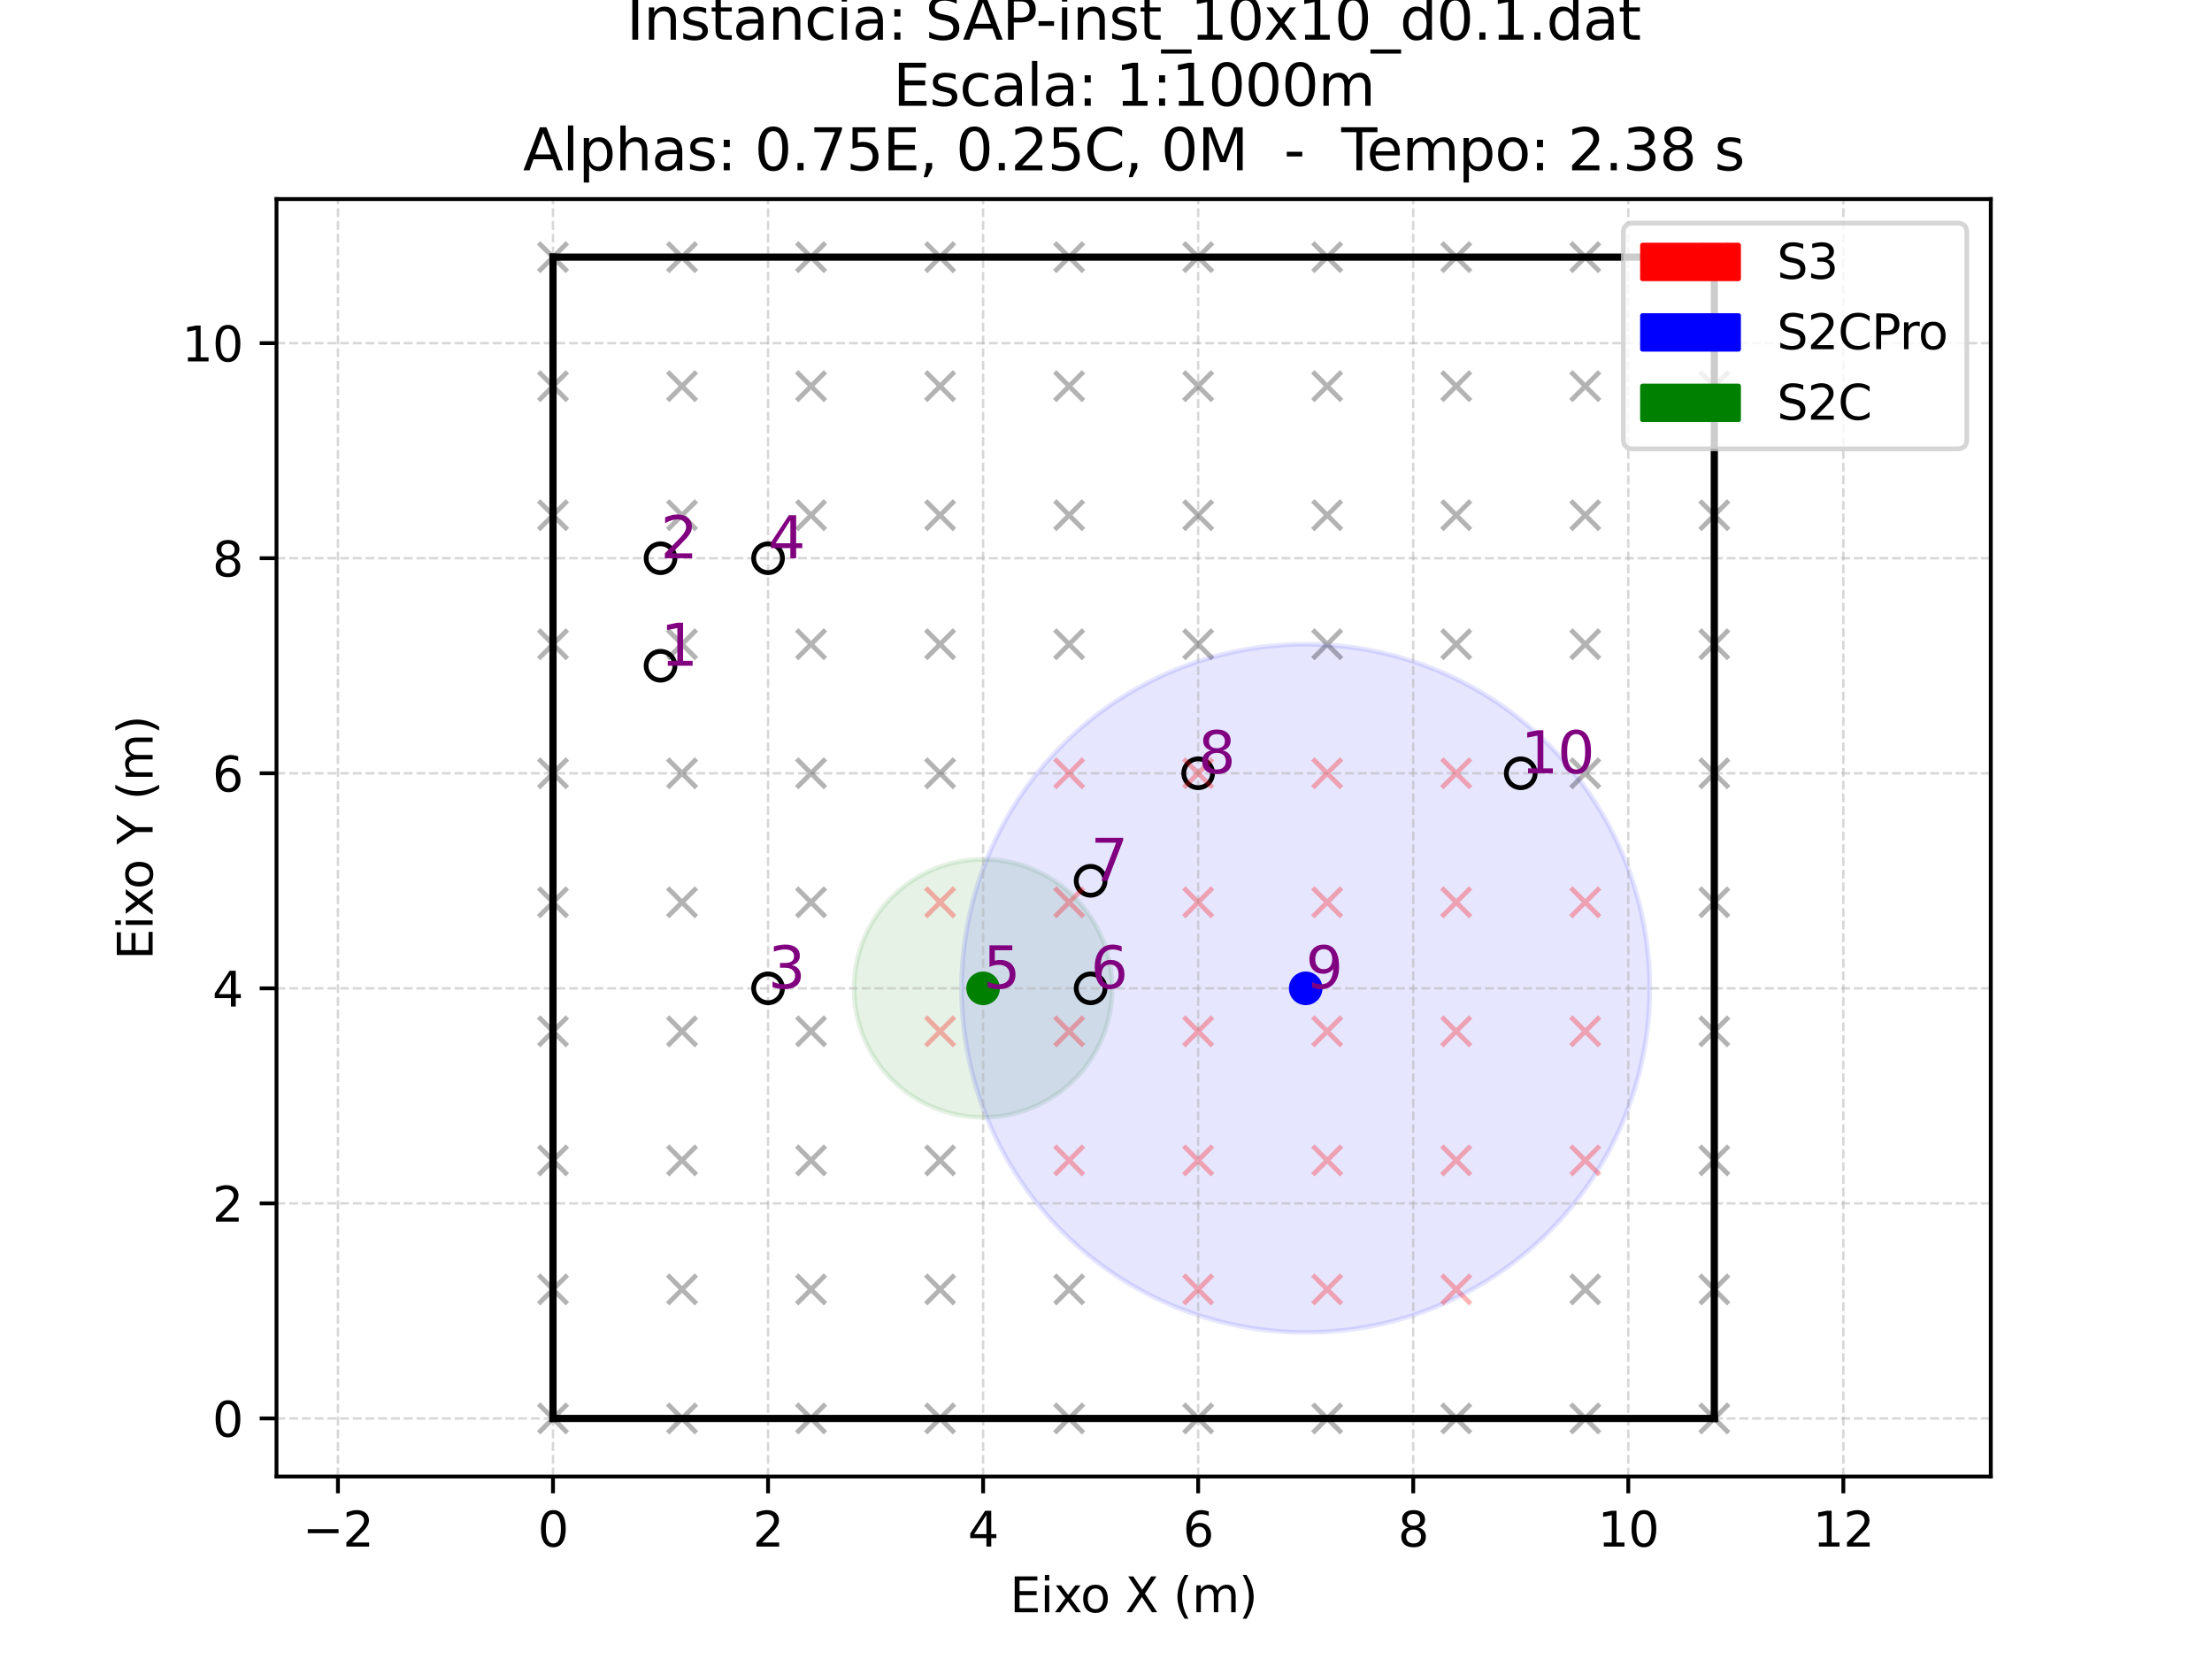 <?xml version="1.0" encoding="utf-8" standalone="no"?>
<!DOCTYPE svg PUBLIC "-//W3C//DTD SVG 1.1//EN"
  "http://www.w3.org/Graphics/SVG/1.1/DTD/svg11.dtd">
<svg xmlns:xlink="http://www.w3.org/1999/xlink" width="460.8pt" height="345.6pt" viewBox="0 0 460.8 345.6" xmlns="http://www.w3.org/2000/svg" version="1.1">
 <defs>
  <style type="text/css">*{stroke-linejoin: round; stroke-linecap: butt}</style>
 </defs>
 <g id="figure_1">
  <g id="patch_1">
   <path d="M 0 345.6 
L 460.8 345.6 
L 460.8 0 
L 0 0 
z
" style="fill: #ffffff"/>
  </g>
  <g id="axes_1">
   <g id="patch_2">
    <path d="M 57.6 307.584 
L 414.72 307.584 
L 414.72 41.472 
L 57.6 41.472 
z
" style="fill: #ffffff"/>
   </g>
   <g id="patch_3">
    <path d="M 204.8 232.768 
C 211.929 232.768 218.766 229.936 223.807 224.895 
C 228.848 219.854 231.68 213.017 231.68 205.888 
C 231.68 198.759 228.848 191.922 223.807 186.881 
C 218.766 181.84 211.929 179.008 204.8 179.008 
C 197.671 179.008 190.834 181.84 185.793 186.881 
C 180.752 191.922 177.92 198.759 177.92 205.888 
C 177.92 213.017 180.752 219.854 185.793 224.895 
C 190.834 229.936 197.671 232.768 204.8 232.768 
z
" clip-path="url(#p79534bdffd)" style="fill: #008000; opacity: 0.1; stroke: #008000; stroke-linejoin: miter"/>
   </g>
   <g id="patch_4">
    <path d="M 272 277.568 
C 291.01 277.568 309.243 270.015 322.685 256.573 
C 336.127 243.131 343.68 224.898 343.68 205.888 
C 343.68 186.878 336.127 168.645 322.685 155.203 
C 309.243 141.761 291.01 134.208 272 134.208 
C 252.99 134.208 234.757 141.761 221.315 155.203 
C 207.873 168.645 200.32 186.878 200.32 205.888 
C 200.32 224.898 207.873 243.131 221.315 256.573 
C 234.757 270.015 252.99 277.568 272 277.568 
z
" clip-path="url(#p79534bdffd)" style="fill: #0000ff; opacity: 0.1; stroke: #0000ff; stroke-linejoin: miter"/>
   </g>
   <g id="matplotlib.axis_1">
    <g id="xtick_1">
     <g id="line2d_1">
      <path d="M 70.4 307.584 
L 70.4 41.472 
" clip-path="url(#p79534bdffd)" style="fill: none; stroke-dasharray: 1.85,0.8; stroke-dashoffset: 0; stroke: #b0b0b0; stroke-opacity: 0.5; stroke-width: 0.5"/>
     </g>
     <g id="line2d_2">
      <defs>
       <path id="me71c3c7b76" d="M 0 0 
L 0 3.5 
" style="stroke: #000000; stroke-width: 0.8"/>
      </defs>
      <g>
       <use xlink:href="#me71c3c7b76" x="70.4" y="307.584" style="stroke: #000000; stroke-width: 0.8"/>
      </g>
     </g>
     <g id="text_1">
      <!-- −2 -->
      <g transform="translate(63.029 322.182)scale(0.1 -0.1)">
       <defs>
        <path id="DejaVuSans-2212" d="M 678 2272 
L 4684 2272 
L 4684 1741 
L 678 1741 
L 678 2272 
z
" transform="scale(0.016)"/>
        <path id="DejaVuSans-32" d="M 1228 531 
L 3431 531 
L 3431 0 
L 469 0 
L 469 531 
Q 828 903 1448 1529 
Q 2069 2156 2228 2338 
Q 2531 2678 2651 2914 
Q 2772 3150 2772 3378 
Q 2772 3750 2511 3984 
Q 2250 4219 1831 4219 
Q 1534 4219 1204 4116 
Q 875 4013 500 3803 
L 500 4441 
Q 881 4594 1212 4672 
Q 1544 4750 1819 4750 
Q 2544 4750 2975 4387 
Q 3406 4025 3406 3419 
Q 3406 3131 3298 2873 
Q 3191 2616 2906 2266 
Q 2828 2175 2409 1742 
Q 1991 1309 1228 531 
z
" transform="scale(0.016)"/>
       </defs>
       <use xlink:href="#DejaVuSans-2212"/>
       <use xlink:href="#DejaVuSans-32" x="83.789"/>
      </g>
     </g>
    </g>
    <g id="xtick_2">
     <g id="line2d_3">
      <path d="M 115.2 307.584 
L 115.2 41.472 
" clip-path="url(#p79534bdffd)" style="fill: none; stroke-dasharray: 1.85,0.8; stroke-dashoffset: 0; stroke: #b0b0b0; stroke-opacity: 0.5; stroke-width: 0.5"/>
     </g>
     <g id="line2d_4">
      <g>
       <use xlink:href="#me71c3c7b76" x="115.2" y="307.584" style="stroke: #000000; stroke-width: 0.8"/>
      </g>
     </g>
     <g id="text_2">
      <!-- 0 -->
      <g transform="translate(112.019 322.182)scale(0.1 -0.1)">
       <defs>
        <path id="DejaVuSans-30" d="M 2034 4250 
Q 1547 4250 1301 3770 
Q 1056 3291 1056 2328 
Q 1056 1369 1301 889 
Q 1547 409 2034 409 
Q 2525 409 2770 889 
Q 3016 1369 3016 2328 
Q 3016 3291 2770 3770 
Q 2525 4250 2034 4250 
z
M 2034 4750 
Q 2819 4750 3233 4129 
Q 3647 3509 3647 2328 
Q 3647 1150 3233 529 
Q 2819 -91 2034 -91 
Q 1250 -91 836 529 
Q 422 1150 422 2328 
Q 422 3509 836 4129 
Q 1250 4750 2034 4750 
z
" transform="scale(0.016)"/>
       </defs>
       <use xlink:href="#DejaVuSans-30"/>
      </g>
     </g>
    </g>
    <g id="xtick_3">
     <g id="line2d_5">
      <path d="M 160 307.584 
L 160 41.472 
" clip-path="url(#p79534bdffd)" style="fill: none; stroke-dasharray: 1.85,0.8; stroke-dashoffset: 0; stroke: #b0b0b0; stroke-opacity: 0.5; stroke-width: 0.5"/>
     </g>
     <g id="line2d_6">
      <g>
       <use xlink:href="#me71c3c7b76" x="160" y="307.584" style="stroke: #000000; stroke-width: 0.8"/>
      </g>
     </g>
     <g id="text_3">
      <!-- 2 -->
      <g transform="translate(156.819 322.182)scale(0.1 -0.1)">
       <use xlink:href="#DejaVuSans-32"/>
      </g>
     </g>
    </g>
    <g id="xtick_4">
     <g id="line2d_7">
      <path d="M 204.8 307.584 
L 204.8 41.472 
" clip-path="url(#p79534bdffd)" style="fill: none; stroke-dasharray: 1.85,0.8; stroke-dashoffset: 0; stroke: #b0b0b0; stroke-opacity: 0.5; stroke-width: 0.5"/>
     </g>
     <g id="line2d_8">
      <g>
       <use xlink:href="#me71c3c7b76" x="204.8" y="307.584" style="stroke: #000000; stroke-width: 0.8"/>
      </g>
     </g>
     <g id="text_4">
      <!-- 4 -->
      <g transform="translate(201.619 322.182)scale(0.1 -0.1)">
       <defs>
        <path id="DejaVuSans-34" d="M 2419 4116 
L 825 1625 
L 2419 1625 
L 2419 4116 
z
M 2253 4666 
L 3047 4666 
L 3047 1625 
L 3713 1625 
L 3713 1100 
L 3047 1100 
L 3047 0 
L 2419 0 
L 2419 1100 
L 313 1100 
L 313 1709 
L 2253 4666 
z
" transform="scale(0.016)"/>
       </defs>
       <use xlink:href="#DejaVuSans-34"/>
      </g>
     </g>
    </g>
    <g id="xtick_5">
     <g id="line2d_9">
      <path d="M 249.6 307.584 
L 249.6 41.472 
" clip-path="url(#p79534bdffd)" style="fill: none; stroke-dasharray: 1.85,0.8; stroke-dashoffset: 0; stroke: #b0b0b0; stroke-opacity: 0.5; stroke-width: 0.5"/>
     </g>
     <g id="line2d_10">
      <g>
       <use xlink:href="#me71c3c7b76" x="249.6" y="307.584" style="stroke: #000000; stroke-width: 0.8"/>
      </g>
     </g>
     <g id="text_5">
      <!-- 6 -->
      <g transform="translate(246.419 322.182)scale(0.1 -0.1)">
       <defs>
        <path id="DejaVuSans-36" d="M 2113 2584 
Q 1688 2584 1439 2293 
Q 1191 2003 1191 1497 
Q 1191 994 1439 701 
Q 1688 409 2113 409 
Q 2538 409 2786 701 
Q 3034 994 3034 1497 
Q 3034 2003 2786 2293 
Q 2538 2584 2113 2584 
z
M 3366 4563 
L 3366 3988 
Q 3128 4100 2886 4159 
Q 2644 4219 2406 4219 
Q 1781 4219 1451 3797 
Q 1122 3375 1075 2522 
Q 1259 2794 1537 2939 
Q 1816 3084 2150 3084 
Q 2853 3084 3261 2657 
Q 3669 2231 3669 1497 
Q 3669 778 3244 343 
Q 2819 -91 2113 -91 
Q 1303 -91 875 529 
Q 447 1150 447 2328 
Q 447 3434 972 4092 
Q 1497 4750 2381 4750 
Q 2619 4750 2861 4703 
Q 3103 4656 3366 4563 
z
" transform="scale(0.016)"/>
       </defs>
       <use xlink:href="#DejaVuSans-36"/>
      </g>
     </g>
    </g>
    <g id="xtick_6">
     <g id="line2d_11">
      <path d="M 294.4 307.584 
L 294.4 41.472 
" clip-path="url(#p79534bdffd)" style="fill: none; stroke-dasharray: 1.85,0.8; stroke-dashoffset: 0; stroke: #b0b0b0; stroke-opacity: 0.5; stroke-width: 0.5"/>
     </g>
     <g id="line2d_12">
      <g>
       <use xlink:href="#me71c3c7b76" x="294.4" y="307.584" style="stroke: #000000; stroke-width: 0.8"/>
      </g>
     </g>
     <g id="text_6">
      <!-- 8 -->
      <g transform="translate(291.219 322.182)scale(0.1 -0.1)">
       <defs>
        <path id="DejaVuSans-38" d="M 2034 2216 
Q 1584 2216 1326 1975 
Q 1069 1734 1069 1313 
Q 1069 891 1326 650 
Q 1584 409 2034 409 
Q 2484 409 2743 651 
Q 3003 894 3003 1313 
Q 3003 1734 2745 1975 
Q 2488 2216 2034 2216 
z
M 1403 2484 
Q 997 2584 770 2862 
Q 544 3141 544 3541 
Q 544 4100 942 4425 
Q 1341 4750 2034 4750 
Q 2731 4750 3128 4425 
Q 3525 4100 3525 3541 
Q 3525 3141 3298 2862 
Q 3072 2584 2669 2484 
Q 3125 2378 3379 2068 
Q 3634 1759 3634 1313 
Q 3634 634 3220 271 
Q 2806 -91 2034 -91 
Q 1263 -91 848 271 
Q 434 634 434 1313 
Q 434 1759 690 2068 
Q 947 2378 1403 2484 
z
M 1172 3481 
Q 1172 3119 1398 2916 
Q 1625 2713 2034 2713 
Q 2441 2713 2670 2916 
Q 2900 3119 2900 3481 
Q 2900 3844 2670 4047 
Q 2441 4250 2034 4250 
Q 1625 4250 1398 4047 
Q 1172 3844 1172 3481 
z
" transform="scale(0.016)"/>
       </defs>
       <use xlink:href="#DejaVuSans-38"/>
      </g>
     </g>
    </g>
    <g id="xtick_7">
     <g id="line2d_13">
      <path d="M 339.2 307.584 
L 339.2 41.472 
" clip-path="url(#p79534bdffd)" style="fill: none; stroke-dasharray: 1.85,0.8; stroke-dashoffset: 0; stroke: #b0b0b0; stroke-opacity: 0.5; stroke-width: 0.5"/>
     </g>
     <g id="line2d_14">
      <g>
       <use xlink:href="#me71c3c7b76" x="339.2" y="307.584" style="stroke: #000000; stroke-width: 0.8"/>
      </g>
     </g>
     <g id="text_7">
      <!-- 10 -->
      <g transform="translate(332.837 322.182)scale(0.1 -0.1)">
       <defs>
        <path id="DejaVuSans-31" d="M 794 531 
L 1825 531 
L 1825 4091 
L 703 3866 
L 703 4441 
L 1819 4666 
L 2450 4666 
L 2450 531 
L 3481 531 
L 3481 0 
L 794 0 
L 794 531 
z
" transform="scale(0.016)"/>
       </defs>
       <use xlink:href="#DejaVuSans-31"/>
       <use xlink:href="#DejaVuSans-30" x="63.623"/>
      </g>
     </g>
    </g>
    <g id="xtick_8">
     <g id="line2d_15">
      <path d="M 384 307.584 
L 384 41.472 
" clip-path="url(#p79534bdffd)" style="fill: none; stroke-dasharray: 1.85,0.8; stroke-dashoffset: 0; stroke: #b0b0b0; stroke-opacity: 0.5; stroke-width: 0.5"/>
     </g>
     <g id="line2d_16">
      <g>
       <use xlink:href="#me71c3c7b76" x="384" y="307.584" style="stroke: #000000; stroke-width: 0.8"/>
      </g>
     </g>
     <g id="text_8">
      <!-- 12 -->
      <g transform="translate(377.637 322.182)scale(0.1 -0.1)">
       <use xlink:href="#DejaVuSans-31"/>
       <use xlink:href="#DejaVuSans-32" x="63.623"/>
      </g>
     </g>
    </g>
    <g id="text_9">
     <!-- Eixo X (m) -->
     <g transform="translate(210.374 335.861)scale(0.1 -0.1)">
      <defs>
       <path id="DejaVuSans-45" d="M 628 4666 
L 3578 4666 
L 3578 4134 
L 1259 4134 
L 1259 2753 
L 3481 2753 
L 3481 2222 
L 1259 2222 
L 1259 531 
L 3634 531 
L 3634 0 
L 628 0 
L 628 4666 
z
" transform="scale(0.016)"/>
       <path id="DejaVuSans-69" d="M 603 3500 
L 1178 3500 
L 1178 0 
L 603 0 
L 603 3500 
z
M 603 4863 
L 1178 4863 
L 1178 4134 
L 603 4134 
L 603 4863 
z
" transform="scale(0.016)"/>
       <path id="DejaVuSans-78" d="M 3513 3500 
L 2247 1797 
L 3578 0 
L 2900 0 
L 1881 1375 
L 863 0 
L 184 0 
L 1544 1831 
L 300 3500 
L 978 3500 
L 1906 2253 
L 2834 3500 
L 3513 3500 
z
" transform="scale(0.016)"/>
       <path id="DejaVuSans-6f" d="M 1959 3097 
Q 1497 3097 1228 2736 
Q 959 2375 959 1747 
Q 959 1119 1226 758 
Q 1494 397 1959 397 
Q 2419 397 2687 759 
Q 2956 1122 2956 1747 
Q 2956 2369 2687 2733 
Q 2419 3097 1959 3097 
z
M 1959 3584 
Q 2709 3584 3137 3096 
Q 3566 2609 3566 1747 
Q 3566 888 3137 398 
Q 2709 -91 1959 -91 
Q 1206 -91 779 398 
Q 353 888 353 1747 
Q 353 2609 779 3096 
Q 1206 3584 1959 3584 
z
" transform="scale(0.016)"/>
       <path id="DejaVuSans-20" transform="scale(0.016)"/>
       <path id="DejaVuSans-58" d="M 403 4666 
L 1081 4666 
L 2241 2931 
L 3406 4666 
L 4084 4666 
L 2584 2425 
L 4184 0 
L 3506 0 
L 2194 1984 
L 872 0 
L 191 0 
L 1856 2491 
L 403 4666 
z
" transform="scale(0.016)"/>
       <path id="DejaVuSans-28" d="M 1984 4856 
Q 1566 4138 1362 3434 
Q 1159 2731 1159 2009 
Q 1159 1288 1364 580 
Q 1569 -128 1984 -844 
L 1484 -844 
Q 1016 -109 783 600 
Q 550 1309 550 2009 
Q 550 2706 781 3412 
Q 1013 4119 1484 4856 
L 1984 4856 
z
" transform="scale(0.016)"/>
       <path id="DejaVuSans-6d" d="M 3328 2828 
Q 3544 3216 3844 3400 
Q 4144 3584 4550 3584 
Q 5097 3584 5394 3201 
Q 5691 2819 5691 2113 
L 5691 0 
L 5113 0 
L 5113 2094 
Q 5113 2597 4934 2840 
Q 4756 3084 4391 3084 
Q 3944 3084 3684 2787 
Q 3425 2491 3425 1978 
L 3425 0 
L 2847 0 
L 2847 2094 
Q 2847 2600 2669 2842 
Q 2491 3084 2119 3084 
Q 1678 3084 1418 2786 
Q 1159 2488 1159 1978 
L 1159 0 
L 581 0 
L 581 3500 
L 1159 3500 
L 1159 2956 
Q 1356 3278 1631 3431 
Q 1906 3584 2284 3584 
Q 2666 3584 2933 3390 
Q 3200 3197 3328 2828 
z
" transform="scale(0.016)"/>
       <path id="DejaVuSans-29" d="M 513 4856 
L 1013 4856 
Q 1481 4119 1714 3412 
Q 1947 2706 1947 2009 
Q 1947 1309 1714 600 
Q 1481 -109 1013 -844 
L 513 -844 
Q 928 -128 1133 580 
Q 1338 1288 1338 2009 
Q 1338 2731 1133 3434 
Q 928 4138 513 4856 
z
" transform="scale(0.016)"/>
      </defs>
      <use xlink:href="#DejaVuSans-45"/>
      <use xlink:href="#DejaVuSans-69" x="63.184"/>
      <use xlink:href="#DejaVuSans-78" x="90.967"/>
      <use xlink:href="#DejaVuSans-6f" x="147.021"/>
      <use xlink:href="#DejaVuSans-20" x="208.203"/>
      <use xlink:href="#DejaVuSans-58" x="239.99"/>
      <use xlink:href="#DejaVuSans-20" x="308.496"/>
      <use xlink:href="#DejaVuSans-28" x="340.283"/>
      <use xlink:href="#DejaVuSans-6d" x="379.297"/>
      <use xlink:href="#DejaVuSans-29" x="476.709"/>
     </g>
    </g>
   </g>
   <g id="matplotlib.axis_2">
    <g id="ytick_1">
     <g id="line2d_17">
      <path d="M 57.6 295.488 
L 414.72 295.488 
" clip-path="url(#p79534bdffd)" style="fill: none; stroke-dasharray: 1.85,0.8; stroke-dashoffset: 0; stroke: #b0b0b0; stroke-opacity: 0.5; stroke-width: 0.5"/>
     </g>
     <g id="line2d_18">
      <defs>
       <path id="m3248e7351c" d="M 0 0 
L -3.5 0 
" style="stroke: #000000; stroke-width: 0.8"/>
      </defs>
      <g>
       <use xlink:href="#m3248e7351c" x="57.6" y="295.488" style="stroke: #000000; stroke-width: 0.8"/>
      </g>
     </g>
     <g id="text_10">
      <!-- 0 -->
      <g transform="translate(44.237 299.287)scale(0.1 -0.1)">
       <use xlink:href="#DejaVuSans-30"/>
      </g>
     </g>
    </g>
    <g id="ytick_2">
     <g id="line2d_19">
      <path d="M 57.6 250.688 
L 414.72 250.688 
" clip-path="url(#p79534bdffd)" style="fill: none; stroke-dasharray: 1.85,0.8; stroke-dashoffset: 0; stroke: #b0b0b0; stroke-opacity: 0.5; stroke-width: 0.5"/>
     </g>
     <g id="line2d_20">
      <g>
       <use xlink:href="#m3248e7351c" x="57.6" y="250.688" style="stroke: #000000; stroke-width: 0.8"/>
      </g>
     </g>
     <g id="text_11">
      <!-- 2 -->
      <g transform="translate(44.237 254.487)scale(0.1 -0.1)">
       <use xlink:href="#DejaVuSans-32"/>
      </g>
     </g>
    </g>
    <g id="ytick_3">
     <g id="line2d_21">
      <path d="M 57.6 205.888 
L 414.72 205.888 
" clip-path="url(#p79534bdffd)" style="fill: none; stroke-dasharray: 1.85,0.8; stroke-dashoffset: 0; stroke: #b0b0b0; stroke-opacity: 0.5; stroke-width: 0.5"/>
     </g>
     <g id="line2d_22">
      <g>
       <use xlink:href="#m3248e7351c" x="57.6" y="205.888" style="stroke: #000000; stroke-width: 0.8"/>
      </g>
     </g>
     <g id="text_12">
      <!-- 4 -->
      <g transform="translate(44.237 209.687)scale(0.1 -0.1)">
       <use xlink:href="#DejaVuSans-34"/>
      </g>
     </g>
    </g>
    <g id="ytick_4">
     <g id="line2d_23">
      <path d="M 57.6 161.088 
L 414.72 161.088 
" clip-path="url(#p79534bdffd)" style="fill: none; stroke-dasharray: 1.85,0.8; stroke-dashoffset: 0; stroke: #b0b0b0; stroke-opacity: 0.5; stroke-width: 0.5"/>
     </g>
     <g id="line2d_24">
      <g>
       <use xlink:href="#m3248e7351c" x="57.6" y="161.088" style="stroke: #000000; stroke-width: 0.8"/>
      </g>
     </g>
     <g id="text_13">
      <!-- 6 -->
      <g transform="translate(44.237 164.887)scale(0.1 -0.1)">
       <use xlink:href="#DejaVuSans-36"/>
      </g>
     </g>
    </g>
    <g id="ytick_5">
     <g id="line2d_25">
      <path d="M 57.6 116.288 
L 414.72 116.288 
" clip-path="url(#p79534bdffd)" style="fill: none; stroke-dasharray: 1.85,0.8; stroke-dashoffset: 0; stroke: #b0b0b0; stroke-opacity: 0.5; stroke-width: 0.5"/>
     </g>
     <g id="line2d_26">
      <g>
       <use xlink:href="#m3248e7351c" x="57.6" y="116.288" style="stroke: #000000; stroke-width: 0.8"/>
      </g>
     </g>
     <g id="text_14">
      <!-- 8 -->
      <g transform="translate(44.237 120.087)scale(0.1 -0.1)">
       <use xlink:href="#DejaVuSans-38"/>
      </g>
     </g>
    </g>
    <g id="ytick_6">
     <g id="line2d_27">
      <path d="M 57.6 71.488 
L 414.72 71.488 
" clip-path="url(#p79534bdffd)" style="fill: none; stroke-dasharray: 1.85,0.8; stroke-dashoffset: 0; stroke: #b0b0b0; stroke-opacity: 0.5; stroke-width: 0.5"/>
     </g>
     <g id="line2d_28">
      <g>
       <use xlink:href="#m3248e7351c" x="57.6" y="71.488" style="stroke: #000000; stroke-width: 0.8"/>
      </g>
     </g>
     <g id="text_15">
      <!-- 10 -->
      <g transform="translate(37.875 75.287)scale(0.1 -0.1)">
       <use xlink:href="#DejaVuSans-31"/>
       <use xlink:href="#DejaVuSans-30" x="63.623"/>
      </g>
     </g>
    </g>
    <g id="text_16">
     <!-- Eixo Y (m) -->
     <g transform="translate(31.795 199.943)rotate(-90)scale(0.1 -0.1)">
      <defs>
       <path id="DejaVuSans-59" d="M -13 4666 
L 666 4666 
L 1959 2747 
L 3244 4666 
L 3922 4666 
L 2272 2222 
L 2272 0 
L 1638 0 
L 1638 2222 
L -13 4666 
z
" transform="scale(0.016)"/>
      </defs>
      <use xlink:href="#DejaVuSans-45"/>
      <use xlink:href="#DejaVuSans-69" x="63.184"/>
      <use xlink:href="#DejaVuSans-78" x="90.967"/>
      <use xlink:href="#DejaVuSans-6f" x="147.021"/>
      <use xlink:href="#DejaVuSans-20" x="208.203"/>
      <use xlink:href="#DejaVuSans-59" x="239.99"/>
      <use xlink:href="#DejaVuSans-20" x="301.074"/>
      <use xlink:href="#DejaVuSans-28" x="332.861"/>
      <use xlink:href="#DejaVuSans-6d" x="371.875"/>
      <use xlink:href="#DejaVuSans-29" x="469.287"/>
     </g>
    </g>
   </g>
   <g id="line2d_29">
    <defs>
     <path id="m28e56b4321" d="M 0 3 
C 0.796 3 1.559 2.684 2.121 2.121 
C 2.684 1.559 3 0.796 3 0 
C 3 -0.796 2.684 -1.559 2.121 -2.121 
C 1.559 -2.684 0.796 -3 0 -3 
C -0.796 -3 -1.559 -2.684 -2.121 -2.121 
C -2.684 -1.559 -3 -0.796 -3 0 
C -3 0.796 -2.684 1.559 -2.121 2.121 
C -1.559 2.684 -0.796 3 0 3 
z
" style="stroke: #000000"/>
    </defs>
    <g clip-path="url(#p79534bdffd)">
     <use xlink:href="#m28e56b4321" x="137.6" y="138.688" style="fill-opacity: 0; stroke: #000000"/>
    </g>
   </g>
   <g id="line2d_30">
    <g clip-path="url(#p79534bdffd)">
     <use xlink:href="#m28e56b4321" x="137.6" y="116.288" style="fill-opacity: 0; stroke: #000000"/>
    </g>
   </g>
   <g id="line2d_31">
    <g clip-path="url(#p79534bdffd)">
     <use xlink:href="#m28e56b4321" x="160" y="205.888" style="fill-opacity: 0; stroke: #000000"/>
    </g>
   </g>
   <g id="line2d_32">
    <g clip-path="url(#p79534bdffd)">
     <use xlink:href="#m28e56b4321" x="160" y="116.288" style="fill-opacity: 0; stroke: #000000"/>
    </g>
   </g>
   <g id="line2d_33">
    <defs>
     <path id="mdd929fa574" d="M 0 3 
C 0.796 3 1.559 2.684 2.121 2.121 
C 2.684 1.559 3 0.796 3 0 
C 3 -0.796 2.684 -1.559 2.121 -2.121 
C 1.559 -2.684 0.796 -3 0 -3 
C -0.796 -3 -1.559 -2.684 -2.121 -2.121 
C -2.684 -1.559 -3 -0.796 -3 0 
C -3 0.796 -2.684 1.559 -2.121 2.121 
C -1.559 2.684 -0.796 3 0 3 
z
" style="stroke: #008000"/>
    </defs>
    <g clip-path="url(#p79534bdffd)">
     <use xlink:href="#mdd929fa574" x="204.8" y="205.888" style="fill: #008000; stroke: #008000"/>
    </g>
   </g>
   <g id="line2d_34">
    <g clip-path="url(#p79534bdffd)">
     <use xlink:href="#m28e56b4321" x="227.2" y="205.888" style="fill-opacity: 0; stroke: #000000"/>
    </g>
   </g>
   <g id="line2d_35">
    <g clip-path="url(#p79534bdffd)">
     <use xlink:href="#m28e56b4321" x="227.2" y="183.488" style="fill-opacity: 0; stroke: #000000"/>
    </g>
   </g>
   <g id="line2d_36">
    <g clip-path="url(#p79534bdffd)">
     <use xlink:href="#m28e56b4321" x="249.6" y="161.088" style="fill-opacity: 0; stroke: #000000"/>
    </g>
   </g>
   <g id="line2d_37">
    <defs>
     <path id="m16d77626a5" d="M 0 3 
C 0.796 3 1.559 2.684 2.121 2.121 
C 2.684 1.559 3 0.796 3 0 
C 3 -0.796 2.684 -1.559 2.121 -2.121 
C 1.559 -2.684 0.796 -3 0 -3 
C -0.796 -3 -1.559 -2.684 -2.121 -2.121 
C -2.684 -1.559 -3 -0.796 -3 0 
C -3 0.796 -2.684 1.559 -2.121 2.121 
C -1.559 2.684 -0.796 3 0 3 
z
" style="stroke: #0000ff"/>
    </defs>
    <g clip-path="url(#p79534bdffd)">
     <use xlink:href="#m16d77626a5" x="272" y="205.888" style="fill: #0000ff; stroke: #0000ff"/>
    </g>
   </g>
   <g id="line2d_38">
    <g clip-path="url(#p79534bdffd)">
     <use xlink:href="#m28e56b4321" x="316.8" y="161.088" style="fill-opacity: 0; stroke: #000000"/>
    </g>
   </g>
   <g id="line2d_39">
    <path d="M 115.2 295.488 
L 357.12 295.488 
" clip-path="url(#p79534bdffd)" style="fill: none; stroke: #000000; stroke-width: 1.5; stroke-linecap: square"/>
   </g>
   <g id="line2d_40">
    <path d="M 357.12 295.488 
L 357.12 53.568 
" clip-path="url(#p79534bdffd)" style="fill: none; stroke: #000000; stroke-width: 1.5; stroke-linecap: square"/>
   </g>
   <g id="line2d_41">
    <path d="M 115.2 295.488 
L 115.2 53.568 
" clip-path="url(#p79534bdffd)" style="fill: none; stroke: #000000; stroke-width: 1.5; stroke-linecap: square"/>
   </g>
   <g id="line2d_42">
    <path d="M 115.2 53.568 
L 357.12 53.568 
" clip-path="url(#p79534bdffd)" style="fill: none; stroke: #000000; stroke-width: 1.5; stroke-linecap: square"/>
   </g>
   <g id="line2d_43">
    <path d="M 115.2 295.488 
" clip-path="url(#p79534bdffd)" style="fill: none; stroke: #000000; stroke-opacity: 0.3; stroke-width: 1.5; stroke-linecap: square"/>
    <defs>
     <path id="m3cfb3eba88" d="M -3 3 
L 3 -3 
M -3 -3 
L 3 3 
" style="stroke: #000000; stroke-opacity: 0.3"/>
    </defs>
    <g clip-path="url(#p79534bdffd)">
     <use xlink:href="#m3cfb3eba88" x="115.2" y="295.488" style="fill-opacity: 0.3; stroke: #000000; stroke-opacity: 0.3"/>
    </g>
   </g>
   <g id="line2d_44">
    <path d="M 115.2 268.608 
" clip-path="url(#p79534bdffd)" style="fill: none; stroke: #000000; stroke-opacity: 0.3; stroke-width: 1.5; stroke-linecap: square"/>
    <g clip-path="url(#p79534bdffd)">
     <use xlink:href="#m3cfb3eba88" x="115.2" y="268.608" style="fill-opacity: 0.3; stroke: #000000; stroke-opacity: 0.3"/>
    </g>
   </g>
   <g id="line2d_45">
    <path d="M 115.2 241.728 
" clip-path="url(#p79534bdffd)" style="fill: none; stroke: #000000; stroke-opacity: 0.3; stroke-width: 1.5; stroke-linecap: square"/>
    <g clip-path="url(#p79534bdffd)">
     <use xlink:href="#m3cfb3eba88" x="115.2" y="241.728" style="fill-opacity: 0.3; stroke: #000000; stroke-opacity: 0.3"/>
    </g>
   </g>
   <g id="line2d_46">
    <path d="M 115.2 214.848 
" clip-path="url(#p79534bdffd)" style="fill: none; stroke: #000000; stroke-opacity: 0.3; stroke-width: 1.5; stroke-linecap: square"/>
    <g clip-path="url(#p79534bdffd)">
     <use xlink:href="#m3cfb3eba88" x="115.2" y="214.848" style="fill-opacity: 0.3; stroke: #000000; stroke-opacity: 0.3"/>
    </g>
   </g>
   <g id="line2d_47">
    <path d="M 115.2 187.968 
" clip-path="url(#p79534bdffd)" style="fill: none; stroke: #000000; stroke-opacity: 0.3; stroke-width: 1.5; stroke-linecap: square"/>
    <g clip-path="url(#p79534bdffd)">
     <use xlink:href="#m3cfb3eba88" x="115.2" y="187.968" style="fill-opacity: 0.3; stroke: #000000; stroke-opacity: 0.3"/>
    </g>
   </g>
   <g id="line2d_48">
    <path d="M 115.2 161.088 
" clip-path="url(#p79534bdffd)" style="fill: none; stroke: #000000; stroke-opacity: 0.3; stroke-width: 1.5; stroke-linecap: square"/>
    <g clip-path="url(#p79534bdffd)">
     <use xlink:href="#m3cfb3eba88" x="115.2" y="161.088" style="fill-opacity: 0.3; stroke: #000000; stroke-opacity: 0.3"/>
    </g>
   </g>
   <g id="line2d_49">
    <path d="M 115.2 134.208 
" clip-path="url(#p79534bdffd)" style="fill: none; stroke: #000000; stroke-opacity: 0.3; stroke-width: 1.5; stroke-linecap: square"/>
    <g clip-path="url(#p79534bdffd)">
     <use xlink:href="#m3cfb3eba88" x="115.2" y="134.208" style="fill-opacity: 0.3; stroke: #000000; stroke-opacity: 0.3"/>
    </g>
   </g>
   <g id="line2d_50">
    <path d="M 115.2 107.328 
" clip-path="url(#p79534bdffd)" style="fill: none; stroke: #000000; stroke-opacity: 0.3; stroke-width: 1.5; stroke-linecap: square"/>
    <g clip-path="url(#p79534bdffd)">
     <use xlink:href="#m3cfb3eba88" x="115.2" y="107.328" style="fill-opacity: 0.3; stroke: #000000; stroke-opacity: 0.3"/>
    </g>
   </g>
   <g id="line2d_51">
    <path d="M 115.2 80.448 
" clip-path="url(#p79534bdffd)" style="fill: none; stroke: #000000; stroke-opacity: 0.3; stroke-width: 1.5; stroke-linecap: square"/>
    <g clip-path="url(#p79534bdffd)">
     <use xlink:href="#m3cfb3eba88" x="115.2" y="80.448" style="fill-opacity: 0.3; stroke: #000000; stroke-opacity: 0.3"/>
    </g>
   </g>
   <g id="line2d_52">
    <path d="M 115.2 53.568 
" clip-path="url(#p79534bdffd)" style="fill: none; stroke: #000000; stroke-opacity: 0.3; stroke-width: 1.5; stroke-linecap: square"/>
    <g clip-path="url(#p79534bdffd)">
     <use xlink:href="#m3cfb3eba88" x="115.2" y="53.568" style="fill-opacity: 0.3; stroke: #000000; stroke-opacity: 0.3"/>
    </g>
   </g>
   <g id="line2d_53">
    <path d="M 142.08 295.488 
" clip-path="url(#p79534bdffd)" style="fill: none; stroke: #000000; stroke-opacity: 0.3; stroke-width: 1.5; stroke-linecap: square"/>
    <g clip-path="url(#p79534bdffd)">
     <use xlink:href="#m3cfb3eba88" x="142.08" y="295.488" style="fill-opacity: 0.3; stroke: #000000; stroke-opacity: 0.3"/>
    </g>
   </g>
   <g id="line2d_54">
    <path d="M 142.08 268.608 
" clip-path="url(#p79534bdffd)" style="fill: none; stroke: #000000; stroke-opacity: 0.3; stroke-width: 1.5; stroke-linecap: square"/>
    <g clip-path="url(#p79534bdffd)">
     <use xlink:href="#m3cfb3eba88" x="142.08" y="268.608" style="fill-opacity: 0.3; stroke: #000000; stroke-opacity: 0.3"/>
    </g>
   </g>
   <g id="line2d_55">
    <path d="M 142.08 241.728 
" clip-path="url(#p79534bdffd)" style="fill: none; stroke: #000000; stroke-opacity: 0.3; stroke-width: 1.5; stroke-linecap: square"/>
    <g clip-path="url(#p79534bdffd)">
     <use xlink:href="#m3cfb3eba88" x="142.08" y="241.728" style="fill-opacity: 0.3; stroke: #000000; stroke-opacity: 0.3"/>
    </g>
   </g>
   <g id="line2d_56">
    <path d="M 142.08 214.848 
" clip-path="url(#p79534bdffd)" style="fill: none; stroke: #000000; stroke-opacity: 0.3; stroke-width: 1.5; stroke-linecap: square"/>
    <g clip-path="url(#p79534bdffd)">
     <use xlink:href="#m3cfb3eba88" x="142.08" y="214.848" style="fill-opacity: 0.3; stroke: #000000; stroke-opacity: 0.3"/>
    </g>
   </g>
   <g id="line2d_57">
    <path d="M 142.08 187.968 
" clip-path="url(#p79534bdffd)" style="fill: none; stroke: #000000; stroke-opacity: 0.3; stroke-width: 1.5; stroke-linecap: square"/>
    <g clip-path="url(#p79534bdffd)">
     <use xlink:href="#m3cfb3eba88" x="142.08" y="187.968" style="fill-opacity: 0.3; stroke: #000000; stroke-opacity: 0.3"/>
    </g>
   </g>
   <g id="line2d_58">
    <path d="M 142.08 161.088 
" clip-path="url(#p79534bdffd)" style="fill: none; stroke: #000000; stroke-opacity: 0.3; stroke-width: 1.5; stroke-linecap: square"/>
    <g clip-path="url(#p79534bdffd)">
     <use xlink:href="#m3cfb3eba88" x="142.08" y="161.088" style="fill-opacity: 0.3; stroke: #000000; stroke-opacity: 0.3"/>
    </g>
   </g>
   <g id="line2d_59">
    <path d="M 142.08 134.208 
" clip-path="url(#p79534bdffd)" style="fill: none; stroke: #000000; stroke-opacity: 0.3; stroke-width: 1.5; stroke-linecap: square"/>
    <g clip-path="url(#p79534bdffd)">
     <use xlink:href="#m3cfb3eba88" x="142.08" y="134.208" style="fill-opacity: 0.3; stroke: #000000; stroke-opacity: 0.3"/>
    </g>
   </g>
   <g id="line2d_60">
    <path d="M 142.08 107.328 
" clip-path="url(#p79534bdffd)" style="fill: none; stroke: #000000; stroke-opacity: 0.3; stroke-width: 1.5; stroke-linecap: square"/>
    <g clip-path="url(#p79534bdffd)">
     <use xlink:href="#m3cfb3eba88" x="142.08" y="107.328" style="fill-opacity: 0.3; stroke: #000000; stroke-opacity: 0.3"/>
    </g>
   </g>
   <g id="line2d_61">
    <path d="M 142.08 80.448 
" clip-path="url(#p79534bdffd)" style="fill: none; stroke: #000000; stroke-opacity: 0.3; stroke-width: 1.5; stroke-linecap: square"/>
    <g clip-path="url(#p79534bdffd)">
     <use xlink:href="#m3cfb3eba88" x="142.08" y="80.448" style="fill-opacity: 0.3; stroke: #000000; stroke-opacity: 0.3"/>
    </g>
   </g>
   <g id="line2d_62">
    <path d="M 142.08 53.568 
" clip-path="url(#p79534bdffd)" style="fill: none; stroke: #000000; stroke-opacity: 0.3; stroke-width: 1.5; stroke-linecap: square"/>
    <g clip-path="url(#p79534bdffd)">
     <use xlink:href="#m3cfb3eba88" x="142.08" y="53.568" style="fill-opacity: 0.3; stroke: #000000; stroke-opacity: 0.3"/>
    </g>
   </g>
   <g id="line2d_63">
    <path d="M 168.96 295.488 
" clip-path="url(#p79534bdffd)" style="fill: none; stroke: #000000; stroke-opacity: 0.3; stroke-width: 1.5; stroke-linecap: square"/>
    <g clip-path="url(#p79534bdffd)">
     <use xlink:href="#m3cfb3eba88" x="168.96" y="295.488" style="fill-opacity: 0.3; stroke: #000000; stroke-opacity: 0.3"/>
    </g>
   </g>
   <g id="line2d_64">
    <path d="M 168.96 268.608 
" clip-path="url(#p79534bdffd)" style="fill: none; stroke: #000000; stroke-opacity: 0.3; stroke-width: 1.5; stroke-linecap: square"/>
    <g clip-path="url(#p79534bdffd)">
     <use xlink:href="#m3cfb3eba88" x="168.96" y="268.608" style="fill-opacity: 0.3; stroke: #000000; stroke-opacity: 0.3"/>
    </g>
   </g>
   <g id="line2d_65">
    <path d="M 168.96 241.728 
" clip-path="url(#p79534bdffd)" style="fill: none; stroke: #000000; stroke-opacity: 0.3; stroke-width: 1.5; stroke-linecap: square"/>
    <g clip-path="url(#p79534bdffd)">
     <use xlink:href="#m3cfb3eba88" x="168.96" y="241.728" style="fill-opacity: 0.3; stroke: #000000; stroke-opacity: 0.3"/>
    </g>
   </g>
   <g id="line2d_66">
    <path d="M 168.96 214.848 
" clip-path="url(#p79534bdffd)" style="fill: none; stroke: #000000; stroke-opacity: 0.3; stroke-width: 1.5; stroke-linecap: square"/>
    <g clip-path="url(#p79534bdffd)">
     <use xlink:href="#m3cfb3eba88" x="168.96" y="214.848" style="fill-opacity: 0.3; stroke: #000000; stroke-opacity: 0.3"/>
    </g>
   </g>
   <g id="line2d_67">
    <path d="M 168.96 187.968 
" clip-path="url(#p79534bdffd)" style="fill: none; stroke: #000000; stroke-opacity: 0.3; stroke-width: 1.5; stroke-linecap: square"/>
    <g clip-path="url(#p79534bdffd)">
     <use xlink:href="#m3cfb3eba88" x="168.96" y="187.968" style="fill-opacity: 0.3; stroke: #000000; stroke-opacity: 0.3"/>
    </g>
   </g>
   <g id="line2d_68">
    <path d="M 168.96 161.088 
" clip-path="url(#p79534bdffd)" style="fill: none; stroke: #000000; stroke-opacity: 0.3; stroke-width: 1.5; stroke-linecap: square"/>
    <g clip-path="url(#p79534bdffd)">
     <use xlink:href="#m3cfb3eba88" x="168.96" y="161.088" style="fill-opacity: 0.3; stroke: #000000; stroke-opacity: 0.3"/>
    </g>
   </g>
   <g id="line2d_69">
    <path d="M 168.96 134.208 
" clip-path="url(#p79534bdffd)" style="fill: none; stroke: #000000; stroke-opacity: 0.3; stroke-width: 1.5; stroke-linecap: square"/>
    <g clip-path="url(#p79534bdffd)">
     <use xlink:href="#m3cfb3eba88" x="168.96" y="134.208" style="fill-opacity: 0.3; stroke: #000000; stroke-opacity: 0.3"/>
    </g>
   </g>
   <g id="line2d_70">
    <path d="M 168.96 107.328 
" clip-path="url(#p79534bdffd)" style="fill: none; stroke: #000000; stroke-opacity: 0.3; stroke-width: 1.5; stroke-linecap: square"/>
    <g clip-path="url(#p79534bdffd)">
     <use xlink:href="#m3cfb3eba88" x="168.96" y="107.328" style="fill-opacity: 0.3; stroke: #000000; stroke-opacity: 0.3"/>
    </g>
   </g>
   <g id="line2d_71">
    <path d="M 168.96 80.448 
" clip-path="url(#p79534bdffd)" style="fill: none; stroke: #000000; stroke-opacity: 0.3; stroke-width: 1.5; stroke-linecap: square"/>
    <g clip-path="url(#p79534bdffd)">
     <use xlink:href="#m3cfb3eba88" x="168.96" y="80.448" style="fill-opacity: 0.3; stroke: #000000; stroke-opacity: 0.3"/>
    </g>
   </g>
   <g id="line2d_72">
    <path d="M 168.96 53.568 
" clip-path="url(#p79534bdffd)" style="fill: none; stroke: #000000; stroke-opacity: 0.3; stroke-width: 1.5; stroke-linecap: square"/>
    <g clip-path="url(#p79534bdffd)">
     <use xlink:href="#m3cfb3eba88" x="168.96" y="53.568" style="fill-opacity: 0.3; stroke: #000000; stroke-opacity: 0.3"/>
    </g>
   </g>
   <g id="line2d_73">
    <path d="M 195.84 295.488 
" clip-path="url(#p79534bdffd)" style="fill: none; stroke: #000000; stroke-opacity: 0.3; stroke-width: 1.5; stroke-linecap: square"/>
    <g clip-path="url(#p79534bdffd)">
     <use xlink:href="#m3cfb3eba88" x="195.84" y="295.488" style="fill-opacity: 0.3; stroke: #000000; stroke-opacity: 0.3"/>
    </g>
   </g>
   <g id="line2d_74">
    <path d="M 195.84 268.608 
" clip-path="url(#p79534bdffd)" style="fill: none; stroke: #000000; stroke-opacity: 0.3; stroke-width: 1.5; stroke-linecap: square"/>
    <g clip-path="url(#p79534bdffd)">
     <use xlink:href="#m3cfb3eba88" x="195.84" y="268.608" style="fill-opacity: 0.3; stroke: #000000; stroke-opacity: 0.3"/>
    </g>
   </g>
   <g id="line2d_75">
    <path d="M 195.84 241.728 
" clip-path="url(#p79534bdffd)" style="fill: none; stroke: #000000; stroke-opacity: 0.3; stroke-width: 1.5; stroke-linecap: square"/>
    <g clip-path="url(#p79534bdffd)">
     <use xlink:href="#m3cfb3eba88" x="195.84" y="241.728" style="fill-opacity: 0.3; stroke: #000000; stroke-opacity: 0.3"/>
    </g>
   </g>
   <g id="line2d_76">
    <path d="M 195.84 214.848 
" clip-path="url(#p79534bdffd)" style="fill: none; stroke: #ff0000; stroke-opacity: 0.3; stroke-width: 1.5; stroke-linecap: square"/>
    <defs>
     <path id="m216c2d2dae" d="M -3 3 
L 3 -3 
M -3 -3 
L 3 3 
" style="stroke: #ff0000; stroke-opacity: 0.3"/>
    </defs>
    <g clip-path="url(#p79534bdffd)">
     <use xlink:href="#m216c2d2dae" x="195.84" y="214.848" style="fill: #ff0000; fill-opacity: 0.3; stroke: #ff0000; stroke-opacity: 0.3"/>
    </g>
   </g>
   <g id="line2d_77">
    <path d="M 195.84 187.968 
" clip-path="url(#p79534bdffd)" style="fill: none; stroke: #ff0000; stroke-opacity: 0.3; stroke-width: 1.5; stroke-linecap: square"/>
    <g clip-path="url(#p79534bdffd)">
     <use xlink:href="#m216c2d2dae" x="195.84" y="187.968" style="fill: #ff0000; fill-opacity: 0.3; stroke: #ff0000; stroke-opacity: 0.3"/>
    </g>
   </g>
   <g id="line2d_78">
    <path d="M 195.84 161.088 
" clip-path="url(#p79534bdffd)" style="fill: none; stroke: #000000; stroke-opacity: 0.3; stroke-width: 1.5; stroke-linecap: square"/>
    <g clip-path="url(#p79534bdffd)">
     <use xlink:href="#m3cfb3eba88" x="195.84" y="161.088" style="fill-opacity: 0.3; stroke: #000000; stroke-opacity: 0.3"/>
    </g>
   </g>
   <g id="line2d_79">
    <path d="M 195.84 134.208 
" clip-path="url(#p79534bdffd)" style="fill: none; stroke: #000000; stroke-opacity: 0.3; stroke-width: 1.5; stroke-linecap: square"/>
    <g clip-path="url(#p79534bdffd)">
     <use xlink:href="#m3cfb3eba88" x="195.84" y="134.208" style="fill-opacity: 0.3; stroke: #000000; stroke-opacity: 0.3"/>
    </g>
   </g>
   <g id="line2d_80">
    <path d="M 195.84 107.328 
" clip-path="url(#p79534bdffd)" style="fill: none; stroke: #000000; stroke-opacity: 0.3; stroke-width: 1.5; stroke-linecap: square"/>
    <g clip-path="url(#p79534bdffd)">
     <use xlink:href="#m3cfb3eba88" x="195.84" y="107.328" style="fill-opacity: 0.3; stroke: #000000; stroke-opacity: 0.3"/>
    </g>
   </g>
   <g id="line2d_81">
    <path d="M 195.84 80.448 
" clip-path="url(#p79534bdffd)" style="fill: none; stroke: #000000; stroke-opacity: 0.3; stroke-width: 1.5; stroke-linecap: square"/>
    <g clip-path="url(#p79534bdffd)">
     <use xlink:href="#m3cfb3eba88" x="195.84" y="80.448" style="fill-opacity: 0.3; stroke: #000000; stroke-opacity: 0.3"/>
    </g>
   </g>
   <g id="line2d_82">
    <path d="M 195.84 53.568 
" clip-path="url(#p79534bdffd)" style="fill: none; stroke: #000000; stroke-opacity: 0.3; stroke-width: 1.5; stroke-linecap: square"/>
    <g clip-path="url(#p79534bdffd)">
     <use xlink:href="#m3cfb3eba88" x="195.84" y="53.568" style="fill-opacity: 0.3; stroke: #000000; stroke-opacity: 0.3"/>
    </g>
   </g>
   <g id="line2d_83">
    <path d="M 222.72 295.488 
" clip-path="url(#p79534bdffd)" style="fill: none; stroke: #000000; stroke-opacity: 0.3; stroke-width: 1.5; stroke-linecap: square"/>
    <g clip-path="url(#p79534bdffd)">
     <use xlink:href="#m3cfb3eba88" x="222.72" y="295.488" style="fill-opacity: 0.3; stroke: #000000; stroke-opacity: 0.3"/>
    </g>
   </g>
   <g id="line2d_84">
    <path d="M 222.72 268.608 
" clip-path="url(#p79534bdffd)" style="fill: none; stroke: #000000; stroke-opacity: 0.3; stroke-width: 1.5; stroke-linecap: square"/>
    <g clip-path="url(#p79534bdffd)">
     <use xlink:href="#m3cfb3eba88" x="222.72" y="268.608" style="fill-opacity: 0.3; stroke: #000000; stroke-opacity: 0.3"/>
    </g>
   </g>
   <g id="line2d_85">
    <path d="M 222.72 241.728 
" clip-path="url(#p79534bdffd)" style="fill: none; stroke: #ff0000; stroke-opacity: 0.3; stroke-width: 1.5; stroke-linecap: square"/>
    <g clip-path="url(#p79534bdffd)">
     <use xlink:href="#m216c2d2dae" x="222.72" y="241.728" style="fill: #ff0000; fill-opacity: 0.3; stroke: #ff0000; stroke-opacity: 0.3"/>
    </g>
   </g>
   <g id="line2d_86">
    <path d="M 222.72 214.848 
" clip-path="url(#p79534bdffd)" style="fill: none; stroke: #ff0000; stroke-opacity: 0.3; stroke-width: 1.5; stroke-linecap: square"/>
    <g clip-path="url(#p79534bdffd)">
     <use xlink:href="#m216c2d2dae" x="222.72" y="214.848" style="fill: #ff0000; fill-opacity: 0.3; stroke: #ff0000; stroke-opacity: 0.3"/>
    </g>
   </g>
   <g id="line2d_87">
    <path d="M 222.72 187.968 
" clip-path="url(#p79534bdffd)" style="fill: none; stroke: #ff0000; stroke-opacity: 0.3; stroke-width: 1.5; stroke-linecap: square"/>
    <g clip-path="url(#p79534bdffd)">
     <use xlink:href="#m216c2d2dae" x="222.72" y="187.968" style="fill: #ff0000; fill-opacity: 0.3; stroke: #ff0000; stroke-opacity: 0.3"/>
    </g>
   </g>
   <g id="line2d_88">
    <path d="M 222.72 161.088 
" clip-path="url(#p79534bdffd)" style="fill: none; stroke: #ff0000; stroke-opacity: 0.3; stroke-width: 1.5; stroke-linecap: square"/>
    <g clip-path="url(#p79534bdffd)">
     <use xlink:href="#m216c2d2dae" x="222.72" y="161.088" style="fill: #ff0000; fill-opacity: 0.3; stroke: #ff0000; stroke-opacity: 0.3"/>
    </g>
   </g>
   <g id="line2d_89">
    <path d="M 222.72 134.208 
" clip-path="url(#p79534bdffd)" style="fill: none; stroke: #000000; stroke-opacity: 0.3; stroke-width: 1.5; stroke-linecap: square"/>
    <g clip-path="url(#p79534bdffd)">
     <use xlink:href="#m3cfb3eba88" x="222.72" y="134.208" style="fill-opacity: 0.3; stroke: #000000; stroke-opacity: 0.3"/>
    </g>
   </g>
   <g id="line2d_90">
    <path d="M 222.72 107.328 
" clip-path="url(#p79534bdffd)" style="fill: none; stroke: #000000; stroke-opacity: 0.3; stroke-width: 1.5; stroke-linecap: square"/>
    <g clip-path="url(#p79534bdffd)">
     <use xlink:href="#m3cfb3eba88" x="222.72" y="107.328" style="fill-opacity: 0.3; stroke: #000000; stroke-opacity: 0.3"/>
    </g>
   </g>
   <g id="line2d_91">
    <path d="M 222.72 80.448 
" clip-path="url(#p79534bdffd)" style="fill: none; stroke: #000000; stroke-opacity: 0.3; stroke-width: 1.5; stroke-linecap: square"/>
    <g clip-path="url(#p79534bdffd)">
     <use xlink:href="#m3cfb3eba88" x="222.72" y="80.448" style="fill-opacity: 0.3; stroke: #000000; stroke-opacity: 0.3"/>
    </g>
   </g>
   <g id="line2d_92">
    <path d="M 222.72 53.568 
" clip-path="url(#p79534bdffd)" style="fill: none; stroke: #000000; stroke-opacity: 0.3; stroke-width: 1.5; stroke-linecap: square"/>
    <g clip-path="url(#p79534bdffd)">
     <use xlink:href="#m3cfb3eba88" x="222.72" y="53.568" style="fill-opacity: 0.3; stroke: #000000; stroke-opacity: 0.3"/>
    </g>
   </g>
   <g id="line2d_93">
    <path d="M 249.6 295.488 
" clip-path="url(#p79534bdffd)" style="fill: none; stroke: #000000; stroke-opacity: 0.3; stroke-width: 1.5; stroke-linecap: square"/>
    <g clip-path="url(#p79534bdffd)">
     <use xlink:href="#m3cfb3eba88" x="249.6" y="295.488" style="fill-opacity: 0.3; stroke: #000000; stroke-opacity: 0.3"/>
    </g>
   </g>
   <g id="line2d_94">
    <path d="M 249.6 268.608 
" clip-path="url(#p79534bdffd)" style="fill: none; stroke: #ff0000; stroke-opacity: 0.3; stroke-width: 1.5; stroke-linecap: square"/>
    <g clip-path="url(#p79534bdffd)">
     <use xlink:href="#m216c2d2dae" x="249.6" y="268.608" style="fill: #ff0000; fill-opacity: 0.3; stroke: #ff0000; stroke-opacity: 0.3"/>
    </g>
   </g>
   <g id="line2d_95">
    <path d="M 249.6 241.728 
" clip-path="url(#p79534bdffd)" style="fill: none; stroke: #ff0000; stroke-opacity: 0.3; stroke-width: 1.5; stroke-linecap: square"/>
    <g clip-path="url(#p79534bdffd)">
     <use xlink:href="#m216c2d2dae" x="249.6" y="241.728" style="fill: #ff0000; fill-opacity: 0.3; stroke: #ff0000; stroke-opacity: 0.3"/>
    </g>
   </g>
   <g id="line2d_96">
    <path d="M 249.6 214.848 
" clip-path="url(#p79534bdffd)" style="fill: none; stroke: #ff0000; stroke-opacity: 0.3; stroke-width: 1.5; stroke-linecap: square"/>
    <g clip-path="url(#p79534bdffd)">
     <use xlink:href="#m216c2d2dae" x="249.6" y="214.848" style="fill: #ff0000; fill-opacity: 0.3; stroke: #ff0000; stroke-opacity: 0.3"/>
    </g>
   </g>
   <g id="line2d_97">
    <path d="M 249.6 187.968 
" clip-path="url(#p79534bdffd)" style="fill: none; stroke: #ff0000; stroke-opacity: 0.3; stroke-width: 1.5; stroke-linecap: square"/>
    <g clip-path="url(#p79534bdffd)">
     <use xlink:href="#m216c2d2dae" x="249.6" y="187.968" style="fill: #ff0000; fill-opacity: 0.3; stroke: #ff0000; stroke-opacity: 0.3"/>
    </g>
   </g>
   <g id="line2d_98">
    <path d="M 249.6 161.088 
" clip-path="url(#p79534bdffd)" style="fill: none; stroke: #ff0000; stroke-opacity: 0.3; stroke-width: 1.5; stroke-linecap: square"/>
    <g clip-path="url(#p79534bdffd)">
     <use xlink:href="#m216c2d2dae" x="249.6" y="161.088" style="fill: #ff0000; fill-opacity: 0.3; stroke: #ff0000; stroke-opacity: 0.3"/>
    </g>
   </g>
   <g id="line2d_99">
    <path d="M 249.6 134.208 
" clip-path="url(#p79534bdffd)" style="fill: none; stroke: #000000; stroke-opacity: 0.3; stroke-width: 1.5; stroke-linecap: square"/>
    <g clip-path="url(#p79534bdffd)">
     <use xlink:href="#m3cfb3eba88" x="249.6" y="134.208" style="fill-opacity: 0.3; stroke: #000000; stroke-opacity: 0.3"/>
    </g>
   </g>
   <g id="line2d_100">
    <path d="M 249.6 107.328 
" clip-path="url(#p79534bdffd)" style="fill: none; stroke: #000000; stroke-opacity: 0.3; stroke-width: 1.5; stroke-linecap: square"/>
    <g clip-path="url(#p79534bdffd)">
     <use xlink:href="#m3cfb3eba88" x="249.6" y="107.328" style="fill-opacity: 0.3; stroke: #000000; stroke-opacity: 0.3"/>
    </g>
   </g>
   <g id="line2d_101">
    <path d="M 249.6 80.448 
" clip-path="url(#p79534bdffd)" style="fill: none; stroke: #000000; stroke-opacity: 0.3; stroke-width: 1.5; stroke-linecap: square"/>
    <g clip-path="url(#p79534bdffd)">
     <use xlink:href="#m3cfb3eba88" x="249.6" y="80.448" style="fill-opacity: 0.3; stroke: #000000; stroke-opacity: 0.3"/>
    </g>
   </g>
   <g id="line2d_102">
    <path d="M 249.6 53.568 
" clip-path="url(#p79534bdffd)" style="fill: none; stroke: #000000; stroke-opacity: 0.3; stroke-width: 1.5; stroke-linecap: square"/>
    <g clip-path="url(#p79534bdffd)">
     <use xlink:href="#m3cfb3eba88" x="249.6" y="53.568" style="fill-opacity: 0.3; stroke: #000000; stroke-opacity: 0.3"/>
    </g>
   </g>
   <g id="line2d_103">
    <path d="M 276.48 295.488 
" clip-path="url(#p79534bdffd)" style="fill: none; stroke: #000000; stroke-opacity: 0.3; stroke-width: 1.5; stroke-linecap: square"/>
    <g clip-path="url(#p79534bdffd)">
     <use xlink:href="#m3cfb3eba88" x="276.48" y="295.488" style="fill-opacity: 0.3; stroke: #000000; stroke-opacity: 0.3"/>
    </g>
   </g>
   <g id="line2d_104">
    <path d="M 276.48 268.608 
" clip-path="url(#p79534bdffd)" style="fill: none; stroke: #ff0000; stroke-opacity: 0.3; stroke-width: 1.5; stroke-linecap: square"/>
    <g clip-path="url(#p79534bdffd)">
     <use xlink:href="#m216c2d2dae" x="276.48" y="268.608" style="fill: #ff0000; fill-opacity: 0.3; stroke: #ff0000; stroke-opacity: 0.3"/>
    </g>
   </g>
   <g id="line2d_105">
    <path d="M 276.48 241.728 
" clip-path="url(#p79534bdffd)" style="fill: none; stroke: #ff0000; stroke-opacity: 0.3; stroke-width: 1.5; stroke-linecap: square"/>
    <g clip-path="url(#p79534bdffd)">
     <use xlink:href="#m216c2d2dae" x="276.48" y="241.728" style="fill: #ff0000; fill-opacity: 0.3; stroke: #ff0000; stroke-opacity: 0.3"/>
    </g>
   </g>
   <g id="line2d_106">
    <path d="M 276.48 214.848 
" clip-path="url(#p79534bdffd)" style="fill: none; stroke: #ff0000; stroke-opacity: 0.3; stroke-width: 1.5; stroke-linecap: square"/>
    <g clip-path="url(#p79534bdffd)">
     <use xlink:href="#m216c2d2dae" x="276.48" y="214.848" style="fill: #ff0000; fill-opacity: 0.3; stroke: #ff0000; stroke-opacity: 0.3"/>
    </g>
   </g>
   <g id="line2d_107">
    <path d="M 276.48 187.968 
" clip-path="url(#p79534bdffd)" style="fill: none; stroke: #ff0000; stroke-opacity: 0.3; stroke-width: 1.5; stroke-linecap: square"/>
    <g clip-path="url(#p79534bdffd)">
     <use xlink:href="#m216c2d2dae" x="276.48" y="187.968" style="fill: #ff0000; fill-opacity: 0.3; stroke: #ff0000; stroke-opacity: 0.3"/>
    </g>
   </g>
   <g id="line2d_108">
    <path d="M 276.48 161.088 
" clip-path="url(#p79534bdffd)" style="fill: none; stroke: #ff0000; stroke-opacity: 0.3; stroke-width: 1.5; stroke-linecap: square"/>
    <g clip-path="url(#p79534bdffd)">
     <use xlink:href="#m216c2d2dae" x="276.48" y="161.088" style="fill: #ff0000; fill-opacity: 0.3; stroke: #ff0000; stroke-opacity: 0.3"/>
    </g>
   </g>
   <g id="line2d_109">
    <path d="M 276.48 134.208 
" clip-path="url(#p79534bdffd)" style="fill: none; stroke: #000000; stroke-opacity: 0.3; stroke-width: 1.5; stroke-linecap: square"/>
    <g clip-path="url(#p79534bdffd)">
     <use xlink:href="#m3cfb3eba88" x="276.48" y="134.208" style="fill-opacity: 0.3; stroke: #000000; stroke-opacity: 0.3"/>
    </g>
   </g>
   <g id="line2d_110">
    <path d="M 276.48 107.328 
" clip-path="url(#p79534bdffd)" style="fill: none; stroke: #000000; stroke-opacity: 0.3; stroke-width: 1.5; stroke-linecap: square"/>
    <g clip-path="url(#p79534bdffd)">
     <use xlink:href="#m3cfb3eba88" x="276.48" y="107.328" style="fill-opacity: 0.3; stroke: #000000; stroke-opacity: 0.3"/>
    </g>
   </g>
   <g id="line2d_111">
    <path d="M 276.48 80.448 
" clip-path="url(#p79534bdffd)" style="fill: none; stroke: #000000; stroke-opacity: 0.3; stroke-width: 1.5; stroke-linecap: square"/>
    <g clip-path="url(#p79534bdffd)">
     <use xlink:href="#m3cfb3eba88" x="276.48" y="80.448" style="fill-opacity: 0.3; stroke: #000000; stroke-opacity: 0.3"/>
    </g>
   </g>
   <g id="line2d_112">
    <path d="M 276.48 53.568 
" clip-path="url(#p79534bdffd)" style="fill: none; stroke: #000000; stroke-opacity: 0.3; stroke-width: 1.5; stroke-linecap: square"/>
    <g clip-path="url(#p79534bdffd)">
     <use xlink:href="#m3cfb3eba88" x="276.48" y="53.568" style="fill-opacity: 0.3; stroke: #000000; stroke-opacity: 0.3"/>
    </g>
   </g>
   <g id="line2d_113">
    <path d="M 303.36 295.488 
" clip-path="url(#p79534bdffd)" style="fill: none; stroke: #000000; stroke-opacity: 0.3; stroke-width: 1.5; stroke-linecap: square"/>
    <g clip-path="url(#p79534bdffd)">
     <use xlink:href="#m3cfb3eba88" x="303.36" y="295.488" style="fill-opacity: 0.3; stroke: #000000; stroke-opacity: 0.3"/>
    </g>
   </g>
   <g id="line2d_114">
    <path d="M 303.36 268.608 
" clip-path="url(#p79534bdffd)" style="fill: none; stroke: #ff0000; stroke-opacity: 0.3; stroke-width: 1.5; stroke-linecap: square"/>
    <g clip-path="url(#p79534bdffd)">
     <use xlink:href="#m216c2d2dae" x="303.36" y="268.608" style="fill: #ff0000; fill-opacity: 0.3; stroke: #ff0000; stroke-opacity: 0.3"/>
    </g>
   </g>
   <g id="line2d_115">
    <path d="M 303.36 241.728 
" clip-path="url(#p79534bdffd)" style="fill: none; stroke: #ff0000; stroke-opacity: 0.3; stroke-width: 1.5; stroke-linecap: square"/>
    <g clip-path="url(#p79534bdffd)">
     <use xlink:href="#m216c2d2dae" x="303.36" y="241.728" style="fill: #ff0000; fill-opacity: 0.3; stroke: #ff0000; stroke-opacity: 0.3"/>
    </g>
   </g>
   <g id="line2d_116">
    <path d="M 303.36 214.848 
" clip-path="url(#p79534bdffd)" style="fill: none; stroke: #ff0000; stroke-opacity: 0.3; stroke-width: 1.5; stroke-linecap: square"/>
    <g clip-path="url(#p79534bdffd)">
     <use xlink:href="#m216c2d2dae" x="303.36" y="214.848" style="fill: #ff0000; fill-opacity: 0.3; stroke: #ff0000; stroke-opacity: 0.3"/>
    </g>
   </g>
   <g id="line2d_117">
    <path d="M 303.36 187.968 
" clip-path="url(#p79534bdffd)" style="fill: none; stroke: #ff0000; stroke-opacity: 0.3; stroke-width: 1.5; stroke-linecap: square"/>
    <g clip-path="url(#p79534bdffd)">
     <use xlink:href="#m216c2d2dae" x="303.36" y="187.968" style="fill: #ff0000; fill-opacity: 0.3; stroke: #ff0000; stroke-opacity: 0.3"/>
    </g>
   </g>
   <g id="line2d_118">
    <path d="M 303.36 161.088 
" clip-path="url(#p79534bdffd)" style="fill: none; stroke: #ff0000; stroke-opacity: 0.3; stroke-width: 1.5; stroke-linecap: square"/>
    <g clip-path="url(#p79534bdffd)">
     <use xlink:href="#m216c2d2dae" x="303.36" y="161.088" style="fill: #ff0000; fill-opacity: 0.3; stroke: #ff0000; stroke-opacity: 0.3"/>
    </g>
   </g>
   <g id="line2d_119">
    <path d="M 303.36 134.208 
" clip-path="url(#p79534bdffd)" style="fill: none; stroke: #000000; stroke-opacity: 0.3; stroke-width: 1.5; stroke-linecap: square"/>
    <g clip-path="url(#p79534bdffd)">
     <use xlink:href="#m3cfb3eba88" x="303.36" y="134.208" style="fill-opacity: 0.3; stroke: #000000; stroke-opacity: 0.3"/>
    </g>
   </g>
   <g id="line2d_120">
    <path d="M 303.36 107.328 
" clip-path="url(#p79534bdffd)" style="fill: none; stroke: #000000; stroke-opacity: 0.3; stroke-width: 1.5; stroke-linecap: square"/>
    <g clip-path="url(#p79534bdffd)">
     <use xlink:href="#m3cfb3eba88" x="303.36" y="107.328" style="fill-opacity: 0.3; stroke: #000000; stroke-opacity: 0.3"/>
    </g>
   </g>
   <g id="line2d_121">
    <path d="M 303.36 80.448 
" clip-path="url(#p79534bdffd)" style="fill: none; stroke: #000000; stroke-opacity: 0.3; stroke-width: 1.5; stroke-linecap: square"/>
    <g clip-path="url(#p79534bdffd)">
     <use xlink:href="#m3cfb3eba88" x="303.36" y="80.448" style="fill-opacity: 0.3; stroke: #000000; stroke-opacity: 0.3"/>
    </g>
   </g>
   <g id="line2d_122">
    <path d="M 303.36 53.568 
" clip-path="url(#p79534bdffd)" style="fill: none; stroke: #000000; stroke-opacity: 0.3; stroke-width: 1.5; stroke-linecap: square"/>
    <g clip-path="url(#p79534bdffd)">
     <use xlink:href="#m3cfb3eba88" x="303.36" y="53.568" style="fill-opacity: 0.3; stroke: #000000; stroke-opacity: 0.3"/>
    </g>
   </g>
   <g id="line2d_123">
    <path d="M 330.24 295.488 
" clip-path="url(#p79534bdffd)" style="fill: none; stroke: #000000; stroke-opacity: 0.3; stroke-width: 1.5; stroke-linecap: square"/>
    <g clip-path="url(#p79534bdffd)">
     <use xlink:href="#m3cfb3eba88" x="330.24" y="295.488" style="fill-opacity: 0.3; stroke: #000000; stroke-opacity: 0.3"/>
    </g>
   </g>
   <g id="line2d_124">
    <path d="M 330.24 268.608 
" clip-path="url(#p79534bdffd)" style="fill: none; stroke: #000000; stroke-opacity: 0.3; stroke-width: 1.5; stroke-linecap: square"/>
    <g clip-path="url(#p79534bdffd)">
     <use xlink:href="#m3cfb3eba88" x="330.24" y="268.608" style="fill-opacity: 0.3; stroke: #000000; stroke-opacity: 0.3"/>
    </g>
   </g>
   <g id="line2d_125">
    <path d="M 330.24 241.728 
" clip-path="url(#p79534bdffd)" style="fill: none; stroke: #ff0000; stroke-opacity: 0.3; stroke-width: 1.5; stroke-linecap: square"/>
    <g clip-path="url(#p79534bdffd)">
     <use xlink:href="#m216c2d2dae" x="330.24" y="241.728" style="fill: #ff0000; fill-opacity: 0.3; stroke: #ff0000; stroke-opacity: 0.3"/>
    </g>
   </g>
   <g id="line2d_126">
    <path d="M 330.24 214.848 
" clip-path="url(#p79534bdffd)" style="fill: none; stroke: #ff0000; stroke-opacity: 0.3; stroke-width: 1.5; stroke-linecap: square"/>
    <g clip-path="url(#p79534bdffd)">
     <use xlink:href="#m216c2d2dae" x="330.24" y="214.848" style="fill: #ff0000; fill-opacity: 0.3; stroke: #ff0000; stroke-opacity: 0.3"/>
    </g>
   </g>
   <g id="line2d_127">
    <path d="M 330.24 187.968 
" clip-path="url(#p79534bdffd)" style="fill: none; stroke: #ff0000; stroke-opacity: 0.3; stroke-width: 1.5; stroke-linecap: square"/>
    <g clip-path="url(#p79534bdffd)">
     <use xlink:href="#m216c2d2dae" x="330.24" y="187.968" style="fill: #ff0000; fill-opacity: 0.3; stroke: #ff0000; stroke-opacity: 0.3"/>
    </g>
   </g>
   <g id="line2d_128">
    <path d="M 330.24 161.088 
" clip-path="url(#p79534bdffd)" style="fill: none; stroke: #000000; stroke-opacity: 0.3; stroke-width: 1.5; stroke-linecap: square"/>
    <g clip-path="url(#p79534bdffd)">
     <use xlink:href="#m3cfb3eba88" x="330.24" y="161.088" style="fill-opacity: 0.3; stroke: #000000; stroke-opacity: 0.3"/>
    </g>
   </g>
   <g id="line2d_129">
    <path d="M 330.24 134.208 
" clip-path="url(#p79534bdffd)" style="fill: none; stroke: #000000; stroke-opacity: 0.3; stroke-width: 1.5; stroke-linecap: square"/>
    <g clip-path="url(#p79534bdffd)">
     <use xlink:href="#m3cfb3eba88" x="330.24" y="134.208" style="fill-opacity: 0.3; stroke: #000000; stroke-opacity: 0.3"/>
    </g>
   </g>
   <g id="line2d_130">
    <path d="M 330.24 107.328 
" clip-path="url(#p79534bdffd)" style="fill: none; stroke: #000000; stroke-opacity: 0.3; stroke-width: 1.5; stroke-linecap: square"/>
    <g clip-path="url(#p79534bdffd)">
     <use xlink:href="#m3cfb3eba88" x="330.24" y="107.328" style="fill-opacity: 0.3; stroke: #000000; stroke-opacity: 0.3"/>
    </g>
   </g>
   <g id="line2d_131">
    <path d="M 330.24 80.448 
" clip-path="url(#p79534bdffd)" style="fill: none; stroke: #000000; stroke-opacity: 0.3; stroke-width: 1.5; stroke-linecap: square"/>
    <g clip-path="url(#p79534bdffd)">
     <use xlink:href="#m3cfb3eba88" x="330.24" y="80.448" style="fill-opacity: 0.3; stroke: #000000; stroke-opacity: 0.3"/>
    </g>
   </g>
   <g id="line2d_132">
    <path d="M 330.24 53.568 
" clip-path="url(#p79534bdffd)" style="fill: none; stroke: #000000; stroke-opacity: 0.3; stroke-width: 1.5; stroke-linecap: square"/>
    <g clip-path="url(#p79534bdffd)">
     <use xlink:href="#m3cfb3eba88" x="330.24" y="53.568" style="fill-opacity: 0.3; stroke: #000000; stroke-opacity: 0.3"/>
    </g>
   </g>
   <g id="line2d_133">
    <path d="M 357.12 295.488 
" clip-path="url(#p79534bdffd)" style="fill: none; stroke: #000000; stroke-opacity: 0.3; stroke-width: 1.5; stroke-linecap: square"/>
    <g clip-path="url(#p79534bdffd)">
     <use xlink:href="#m3cfb3eba88" x="357.12" y="295.488" style="fill-opacity: 0.3; stroke: #000000; stroke-opacity: 0.3"/>
    </g>
   </g>
   <g id="line2d_134">
    <path d="M 357.12 268.608 
" clip-path="url(#p79534bdffd)" style="fill: none; stroke: #000000; stroke-opacity: 0.3; stroke-width: 1.5; stroke-linecap: square"/>
    <g clip-path="url(#p79534bdffd)">
     <use xlink:href="#m3cfb3eba88" x="357.12" y="268.608" style="fill-opacity: 0.3; stroke: #000000; stroke-opacity: 0.3"/>
    </g>
   </g>
   <g id="line2d_135">
    <path d="M 357.12 241.728 
" clip-path="url(#p79534bdffd)" style="fill: none; stroke: #000000; stroke-opacity: 0.3; stroke-width: 1.5; stroke-linecap: square"/>
    <g clip-path="url(#p79534bdffd)">
     <use xlink:href="#m3cfb3eba88" x="357.12" y="241.728" style="fill-opacity: 0.3; stroke: #000000; stroke-opacity: 0.3"/>
    </g>
   </g>
   <g id="line2d_136">
    <path d="M 357.12 214.848 
" clip-path="url(#p79534bdffd)" style="fill: none; stroke: #000000; stroke-opacity: 0.3; stroke-width: 1.5; stroke-linecap: square"/>
    <g clip-path="url(#p79534bdffd)">
     <use xlink:href="#m3cfb3eba88" x="357.12" y="214.848" style="fill-opacity: 0.3; stroke: #000000; stroke-opacity: 0.3"/>
    </g>
   </g>
   <g id="line2d_137">
    <path d="M 357.12 187.968 
" clip-path="url(#p79534bdffd)" style="fill: none; stroke: #000000; stroke-opacity: 0.3; stroke-width: 1.5; stroke-linecap: square"/>
    <g clip-path="url(#p79534bdffd)">
     <use xlink:href="#m3cfb3eba88" x="357.12" y="187.968" style="fill-opacity: 0.3; stroke: #000000; stroke-opacity: 0.3"/>
    </g>
   </g>
   <g id="line2d_138">
    <path d="M 357.12 161.088 
" clip-path="url(#p79534bdffd)" style="fill: none; stroke: #000000; stroke-opacity: 0.3; stroke-width: 1.5; stroke-linecap: square"/>
    <g clip-path="url(#p79534bdffd)">
     <use xlink:href="#m3cfb3eba88" x="357.12" y="161.088" style="fill-opacity: 0.3; stroke: #000000; stroke-opacity: 0.3"/>
    </g>
   </g>
   <g id="line2d_139">
    <path d="M 357.12 134.208 
" clip-path="url(#p79534bdffd)" style="fill: none; stroke: #000000; stroke-opacity: 0.3; stroke-width: 1.5; stroke-linecap: square"/>
    <g clip-path="url(#p79534bdffd)">
     <use xlink:href="#m3cfb3eba88" x="357.12" y="134.208" style="fill-opacity: 0.3; stroke: #000000; stroke-opacity: 0.3"/>
    </g>
   </g>
   <g id="line2d_140">
    <path d="M 357.12 107.328 
" clip-path="url(#p79534bdffd)" style="fill: none; stroke: #000000; stroke-opacity: 0.3; stroke-width: 1.5; stroke-linecap: square"/>
    <g clip-path="url(#p79534bdffd)">
     <use xlink:href="#m3cfb3eba88" x="357.12" y="107.328" style="fill-opacity: 0.3; stroke: #000000; stroke-opacity: 0.3"/>
    </g>
   </g>
   <g id="line2d_141">
    <path d="M 357.12 80.448 
" clip-path="url(#p79534bdffd)" style="fill: none; stroke: #000000; stroke-opacity: 0.3; stroke-width: 1.5; stroke-linecap: square"/>
    <g clip-path="url(#p79534bdffd)">
     <use xlink:href="#m3cfb3eba88" x="357.12" y="80.448" style="fill-opacity: 0.3; stroke: #000000; stroke-opacity: 0.3"/>
    </g>
   </g>
   <g id="line2d_142">
    <path d="M 357.12 53.568 
" clip-path="url(#p79534bdffd)" style="fill: none; stroke: #000000; stroke-opacity: 0.3; stroke-width: 1.5; stroke-linecap: square"/>
    <g clip-path="url(#p79534bdffd)">
     <use xlink:href="#m3cfb3eba88" x="357.12" y="53.568" style="fill-opacity: 0.3; stroke: #000000; stroke-opacity: 0.3"/>
    </g>
   </g>
   <g id="patch_5">
    <path d="M 57.6 307.584 
L 57.6 41.472 
" style="fill: none; stroke: #000000; stroke-width: 0.8; stroke-linejoin: miter; stroke-linecap: square"/>
   </g>
   <g id="patch_6">
    <path d="M 414.72 307.584 
L 414.72 41.472 
" style="fill: none; stroke: #000000; stroke-width: 0.8; stroke-linejoin: miter; stroke-linecap: square"/>
   </g>
   <g id="patch_7">
    <path d="M 57.6 307.584 
L 414.72 307.584 
" style="fill: none; stroke: #000000; stroke-width: 0.8; stroke-linejoin: miter; stroke-linecap: square"/>
   </g>
   <g id="patch_8">
    <path d="M 57.6 41.472 
L 414.72 41.472 
" style="fill: none; stroke: #000000; stroke-width: 0.8; stroke-linejoin: miter; stroke-linecap: square"/>
   </g>
   <g id="text_17">
    <!-- 1 -->
    <g style="fill: #800080" transform="translate(137.6 138.688)scale(0.12 -0.12)">
     <use xlink:href="#DejaVuSans-31"/>
    </g>
   </g>
   <g id="text_18">
    <!-- 2 -->
    <g style="fill: #800080" transform="translate(137.6 116.288)scale(0.12 -0.12)">
     <use xlink:href="#DejaVuSans-32"/>
    </g>
   </g>
   <g id="text_19">
    <!-- 3 -->
    <g style="fill: #800080" transform="translate(160 205.888)scale(0.12 -0.12)">
     <defs>
      <path id="DejaVuSans-33" d="M 2597 2516 
Q 3050 2419 3304 2112 
Q 3559 1806 3559 1356 
Q 3559 666 3084 287 
Q 2609 -91 1734 -91 
Q 1441 -91 1130 -33 
Q 819 25 488 141 
L 488 750 
Q 750 597 1062 519 
Q 1375 441 1716 441 
Q 2309 441 2620 675 
Q 2931 909 2931 1356 
Q 2931 1769 2642 2001 
Q 2353 2234 1838 2234 
L 1294 2234 
L 1294 2753 
L 1863 2753 
Q 2328 2753 2575 2939 
Q 2822 3125 2822 3475 
Q 2822 3834 2567 4026 
Q 2313 4219 1838 4219 
Q 1578 4219 1281 4162 
Q 984 4106 628 3988 
L 628 4550 
Q 988 4650 1302 4700 
Q 1616 4750 1894 4750 
Q 2613 4750 3031 4423 
Q 3450 4097 3450 3541 
Q 3450 3153 3228 2886 
Q 3006 2619 2597 2516 
z
" transform="scale(0.016)"/>
     </defs>
     <use xlink:href="#DejaVuSans-33"/>
    </g>
   </g>
   <g id="text_20">
    <!-- 4 -->
    <g style="fill: #800080" transform="translate(160 116.288)scale(0.12 -0.12)">
     <use xlink:href="#DejaVuSans-34"/>
    </g>
   </g>
   <g id="text_21">
    <!-- 5 -->
    <g style="fill: #800080" transform="translate(204.8 205.888)scale(0.12 -0.12)">
     <defs>
      <path id="DejaVuSans-35" d="M 691 4666 
L 3169 4666 
L 3169 4134 
L 1269 4134 
L 1269 2991 
Q 1406 3038 1543 3061 
Q 1681 3084 1819 3084 
Q 2600 3084 3056 2656 
Q 3513 2228 3513 1497 
Q 3513 744 3044 326 
Q 2575 -91 1722 -91 
Q 1428 -91 1123 -41 
Q 819 9 494 109 
L 494 744 
Q 775 591 1075 516 
Q 1375 441 1709 441 
Q 2250 441 2565 725 
Q 2881 1009 2881 1497 
Q 2881 1984 2565 2268 
Q 2250 2553 1709 2553 
Q 1456 2553 1204 2497 
Q 953 2441 691 2322 
L 691 4666 
z
" transform="scale(0.016)"/>
     </defs>
     <use xlink:href="#DejaVuSans-35"/>
    </g>
   </g>
   <g id="text_22">
    <!-- 6 -->
    <g style="fill: #800080" transform="translate(227.2 205.888)scale(0.12 -0.12)">
     <use xlink:href="#DejaVuSans-36"/>
    </g>
   </g>
   <g id="text_23">
    <!-- 7 -->
    <g style="fill: #800080" transform="translate(227.2 183.488)scale(0.12 -0.12)">
     <defs>
      <path id="DejaVuSans-37" d="M 525 4666 
L 3525 4666 
L 3525 4397 
L 1831 0 
L 1172 0 
L 2766 4134 
L 525 4134 
L 525 4666 
z
" transform="scale(0.016)"/>
     </defs>
     <use xlink:href="#DejaVuSans-37"/>
    </g>
   </g>
   <g id="text_24">
    <!-- 8 -->
    <g style="fill: #800080" transform="translate(249.6 161.088)scale(0.12 -0.12)">
     <use xlink:href="#DejaVuSans-38"/>
    </g>
   </g>
   <g id="text_25">
    <!-- 9 -->
    <g style="fill: #800080" transform="translate(272 205.888)scale(0.12 -0.12)">
     <defs>
      <path id="DejaVuSans-39" d="M 703 97 
L 703 672 
Q 941 559 1184 500 
Q 1428 441 1663 441 
Q 2288 441 2617 861 
Q 2947 1281 2994 2138 
Q 2813 1869 2534 1725 
Q 2256 1581 1919 1581 
Q 1219 1581 811 2004 
Q 403 2428 403 3163 
Q 403 3881 828 4315 
Q 1253 4750 1959 4750 
Q 2769 4750 3195 4129 
Q 3622 3509 3622 2328 
Q 3622 1225 3098 567 
Q 2575 -91 1691 -91 
Q 1453 -91 1209 -44 
Q 966 3 703 97 
z
M 1959 2075 
Q 2384 2075 2632 2365 
Q 2881 2656 2881 3163 
Q 2881 3666 2632 3958 
Q 2384 4250 1959 4250 
Q 1534 4250 1286 3958 
Q 1038 3666 1038 3163 
Q 1038 2656 1286 2365 
Q 1534 2075 1959 2075 
z
" transform="scale(0.016)"/>
     </defs>
     <use xlink:href="#DejaVuSans-39"/>
    </g>
   </g>
   <g id="text_26">
    <!-- 10 -->
    <g style="fill: #800080" transform="translate(316.8 161.088)scale(0.12 -0.12)">
     <use xlink:href="#DejaVuSans-31"/>
     <use xlink:href="#DejaVuSans-30" x="63.623"/>
    </g>
   </g>
   <g id="text_27">
    <!-- Instancia: SAP-inst_10x10_d0.1.dat -->
    <g transform="translate(130.522 8.264)scale(0.12 -0.12)">
     <defs>
      <path id="DejaVuSans-49" d="M 628 4666 
L 1259 4666 
L 1259 0 
L 628 0 
L 628 4666 
z
" transform="scale(0.016)"/>
      <path id="DejaVuSans-6e" d="M 3513 2113 
L 3513 0 
L 2938 0 
L 2938 2094 
Q 2938 2591 2744 2837 
Q 2550 3084 2163 3084 
Q 1697 3084 1428 2787 
Q 1159 2491 1159 1978 
L 1159 0 
L 581 0 
L 581 3500 
L 1159 3500 
L 1159 2956 
Q 1366 3272 1645 3428 
Q 1925 3584 2291 3584 
Q 2894 3584 3203 3211 
Q 3513 2838 3513 2113 
z
" transform="scale(0.016)"/>
      <path id="DejaVuSans-73" d="M 2834 3397 
L 2834 2853 
Q 2591 2978 2328 3040 
Q 2066 3103 1784 3103 
Q 1356 3103 1142 2972 
Q 928 2841 928 2578 
Q 928 2378 1081 2264 
Q 1234 2150 1697 2047 
L 1894 2003 
Q 2506 1872 2764 1633 
Q 3022 1394 3022 966 
Q 3022 478 2636 193 
Q 2250 -91 1575 -91 
Q 1294 -91 989 -36 
Q 684 19 347 128 
L 347 722 
Q 666 556 975 473 
Q 1284 391 1588 391 
Q 1994 391 2212 530 
Q 2431 669 2431 922 
Q 2431 1156 2273 1281 
Q 2116 1406 1581 1522 
L 1381 1569 
Q 847 1681 609 1914 
Q 372 2147 372 2553 
Q 372 3047 722 3315 
Q 1072 3584 1716 3584 
Q 2034 3584 2315 3537 
Q 2597 3491 2834 3397 
z
" transform="scale(0.016)"/>
      <path id="DejaVuSans-74" d="M 1172 4494 
L 1172 3500 
L 2356 3500 
L 2356 3053 
L 1172 3053 
L 1172 1153 
Q 1172 725 1289 603 
Q 1406 481 1766 481 
L 2356 481 
L 2356 0 
L 1766 0 
Q 1100 0 847 248 
Q 594 497 594 1153 
L 594 3053 
L 172 3053 
L 172 3500 
L 594 3500 
L 594 4494 
L 1172 4494 
z
" transform="scale(0.016)"/>
      <path id="DejaVuSans-61" d="M 2194 1759 
Q 1497 1759 1228 1600 
Q 959 1441 959 1056 
Q 959 750 1161 570 
Q 1363 391 1709 391 
Q 2188 391 2477 730 
Q 2766 1069 2766 1631 
L 2766 1759 
L 2194 1759 
z
M 3341 1997 
L 3341 0 
L 2766 0 
L 2766 531 
Q 2569 213 2275 61 
Q 1981 -91 1556 -91 
Q 1019 -91 701 211 
Q 384 513 384 1019 
Q 384 1609 779 1909 
Q 1175 2209 1959 2209 
L 2766 2209 
L 2766 2266 
Q 2766 2663 2505 2880 
Q 2244 3097 1772 3097 
Q 1472 3097 1187 3025 
Q 903 2953 641 2809 
L 641 3341 
Q 956 3463 1253 3523 
Q 1550 3584 1831 3584 
Q 2591 3584 2966 3190 
Q 3341 2797 3341 1997 
z
" transform="scale(0.016)"/>
      <path id="DejaVuSans-63" d="M 3122 3366 
L 3122 2828 
Q 2878 2963 2633 3030 
Q 2388 3097 2138 3097 
Q 1578 3097 1268 2742 
Q 959 2388 959 1747 
Q 959 1106 1268 751 
Q 1578 397 2138 397 
Q 2388 397 2633 464 
Q 2878 531 3122 666 
L 3122 134 
Q 2881 22 2623 -34 
Q 2366 -91 2075 -91 
Q 1284 -91 818 406 
Q 353 903 353 1747 
Q 353 2603 823 3093 
Q 1294 3584 2113 3584 
Q 2378 3584 2631 3529 
Q 2884 3475 3122 3366 
z
" transform="scale(0.016)"/>
      <path id="DejaVuSans-3a" d="M 750 794 
L 1409 794 
L 1409 0 
L 750 0 
L 750 794 
z
M 750 3309 
L 1409 3309 
L 1409 2516 
L 750 2516 
L 750 3309 
z
" transform="scale(0.016)"/>
      <path id="DejaVuSans-53" d="M 3425 4513 
L 3425 3897 
Q 3066 4069 2747 4153 
Q 2428 4238 2131 4238 
Q 1616 4238 1336 4038 
Q 1056 3838 1056 3469 
Q 1056 3159 1242 3001 
Q 1428 2844 1947 2747 
L 2328 2669 
Q 3034 2534 3370 2195 
Q 3706 1856 3706 1288 
Q 3706 609 3251 259 
Q 2797 -91 1919 -91 
Q 1588 -91 1214 -16 
Q 841 59 441 206 
L 441 856 
Q 825 641 1194 531 
Q 1563 422 1919 422 
Q 2459 422 2753 634 
Q 3047 847 3047 1241 
Q 3047 1584 2836 1778 
Q 2625 1972 2144 2069 
L 1759 2144 
Q 1053 2284 737 2584 
Q 422 2884 422 3419 
Q 422 4038 858 4394 
Q 1294 4750 2059 4750 
Q 2388 4750 2728 4690 
Q 3069 4631 3425 4513 
z
" transform="scale(0.016)"/>
      <path id="DejaVuSans-41" d="M 2188 4044 
L 1331 1722 
L 3047 1722 
L 2188 4044 
z
M 1831 4666 
L 2547 4666 
L 4325 0 
L 3669 0 
L 3244 1197 
L 1141 1197 
L 716 0 
L 50 0 
L 1831 4666 
z
" transform="scale(0.016)"/>
      <path id="DejaVuSans-50" d="M 1259 4147 
L 1259 2394 
L 2053 2394 
Q 2494 2394 2734 2622 
Q 2975 2850 2975 3272 
Q 2975 3691 2734 3919 
Q 2494 4147 2053 4147 
L 1259 4147 
z
M 628 4666 
L 2053 4666 
Q 2838 4666 3239 4311 
Q 3641 3956 3641 3272 
Q 3641 2581 3239 2228 
Q 2838 1875 2053 1875 
L 1259 1875 
L 1259 0 
L 628 0 
L 628 4666 
z
" transform="scale(0.016)"/>
      <path id="DejaVuSans-2d" d="M 313 2009 
L 1997 2009 
L 1997 1497 
L 313 1497 
L 313 2009 
z
" transform="scale(0.016)"/>
      <path id="DejaVuSans-5f" d="M 3263 -1063 
L 3263 -1509 
L -63 -1509 
L -63 -1063 
L 3263 -1063 
z
" transform="scale(0.016)"/>
      <path id="DejaVuSans-64" d="M 2906 2969 
L 2906 4863 
L 3481 4863 
L 3481 0 
L 2906 0 
L 2906 525 
Q 2725 213 2448 61 
Q 2172 -91 1784 -91 
Q 1150 -91 751 415 
Q 353 922 353 1747 
Q 353 2572 751 3078 
Q 1150 3584 1784 3584 
Q 2172 3584 2448 3432 
Q 2725 3281 2906 2969 
z
M 947 1747 
Q 947 1113 1208 752 
Q 1469 391 1925 391 
Q 2381 391 2643 752 
Q 2906 1113 2906 1747 
Q 2906 2381 2643 2742 
Q 2381 3103 1925 3103 
Q 1469 3103 1208 2742 
Q 947 2381 947 1747 
z
" transform="scale(0.016)"/>
      <path id="DejaVuSans-2e" d="M 684 794 
L 1344 794 
L 1344 0 
L 684 0 
L 684 794 
z
" transform="scale(0.016)"/>
     </defs>
     <use xlink:href="#DejaVuSans-49"/>
     <use xlink:href="#DejaVuSans-6e" x="29.492"/>
     <use xlink:href="#DejaVuSans-73" x="92.871"/>
     <use xlink:href="#DejaVuSans-74" x="144.971"/>
     <use xlink:href="#DejaVuSans-61" x="184.18"/>
     <use xlink:href="#DejaVuSans-6e" x="245.459"/>
     <use xlink:href="#DejaVuSans-63" x="308.838"/>
     <use xlink:href="#DejaVuSans-69" x="363.818"/>
     <use xlink:href="#DejaVuSans-61" x="391.602"/>
     <use xlink:href="#DejaVuSans-3a" x="452.881"/>
     <use xlink:href="#DejaVuSans-20" x="486.572"/>
     <use xlink:href="#DejaVuSans-53" x="518.359"/>
     <use xlink:href="#DejaVuSans-41" x="583.711"/>
     <use xlink:href="#DejaVuSans-50" x="652.119"/>
     <use xlink:href="#DejaVuSans-2d" x="710.172"/>
     <use xlink:href="#DejaVuSans-69" x="746.256"/>
     <use xlink:href="#DejaVuSans-6e" x="774.039"/>
     <use xlink:href="#DejaVuSans-73" x="837.418"/>
     <use xlink:href="#DejaVuSans-74" x="889.518"/>
     <use xlink:href="#DejaVuSans-5f" x="928.727"/>
     <use xlink:href="#DejaVuSans-31" x="978.727"/>
     <use xlink:href="#DejaVuSans-30" x="1042.35"/>
     <use xlink:href="#DejaVuSans-78" x="1105.973"/>
     <use xlink:href="#DejaVuSans-31" x="1165.152"/>
     <use xlink:href="#DejaVuSans-30" x="1228.775"/>
     <use xlink:href="#DejaVuSans-5f" x="1292.398"/>
     <use xlink:href="#DejaVuSans-64" x="1342.398"/>
     <use xlink:href="#DejaVuSans-30" x="1405.875"/>
     <use xlink:href="#DejaVuSans-2e" x="1469.498"/>
     <use xlink:href="#DejaVuSans-31" x="1501.285"/>
     <use xlink:href="#DejaVuSans-2e" x="1564.908"/>
     <use xlink:href="#DejaVuSans-64" x="1596.695"/>
     <use xlink:href="#DejaVuSans-61" x="1660.172"/>
     <use xlink:href="#DejaVuSans-74" x="1721.451"/>
    </g>
    <!-- Escala: 1:1000m -->
    <g transform="translate(186.042 22.035)scale(0.12 -0.12)">
     <defs>
      <path id="DejaVuSans-6c" d="M 603 4863 
L 1178 4863 
L 1178 0 
L 603 0 
L 603 4863 
z
" transform="scale(0.016)"/>
     </defs>
     <use xlink:href="#DejaVuSans-45"/>
     <use xlink:href="#DejaVuSans-73" x="63.184"/>
     <use xlink:href="#DejaVuSans-63" x="115.283"/>
     <use xlink:href="#DejaVuSans-61" x="170.264"/>
     <use xlink:href="#DejaVuSans-6c" x="231.543"/>
     <use xlink:href="#DejaVuSans-61" x="259.326"/>
     <use xlink:href="#DejaVuSans-3a" x="320.605"/>
     <use xlink:href="#DejaVuSans-20" x="354.297"/>
     <use xlink:href="#DejaVuSans-31" x="386.084"/>
     <use xlink:href="#DejaVuSans-3a" x="449.707"/>
     <use xlink:href="#DejaVuSans-31" x="483.398"/>
     <use xlink:href="#DejaVuSans-30" x="547.021"/>
     <use xlink:href="#DejaVuSans-30" x="610.645"/>
     <use xlink:href="#DejaVuSans-30" x="674.268"/>
     <use xlink:href="#DejaVuSans-6d" x="737.891"/>
    </g>
    <!-- Alphas: 0.75E, 0.25C, 0M  -  Tempo: 2.38 s -->
    <g transform="translate(108.952 35.472)scale(0.12 -0.12)">
     <defs>
      <path id="DejaVuSans-70" d="M 1159 525 
L 1159 -1331 
L 581 -1331 
L 581 3500 
L 1159 3500 
L 1159 2969 
Q 1341 3281 1617 3432 
Q 1894 3584 2278 3584 
Q 2916 3584 3314 3078 
Q 3713 2572 3713 1747 
Q 3713 922 3314 415 
Q 2916 -91 2278 -91 
Q 1894 -91 1617 61 
Q 1341 213 1159 525 
z
M 3116 1747 
Q 3116 2381 2855 2742 
Q 2594 3103 2138 3103 
Q 1681 3103 1420 2742 
Q 1159 2381 1159 1747 
Q 1159 1113 1420 752 
Q 1681 391 2138 391 
Q 2594 391 2855 752 
Q 3116 1113 3116 1747 
z
" transform="scale(0.016)"/>
      <path id="DejaVuSans-68" d="M 3513 2113 
L 3513 0 
L 2938 0 
L 2938 2094 
Q 2938 2591 2744 2837 
Q 2550 3084 2163 3084 
Q 1697 3084 1428 2787 
Q 1159 2491 1159 1978 
L 1159 0 
L 581 0 
L 581 4863 
L 1159 4863 
L 1159 2956 
Q 1366 3272 1645 3428 
Q 1925 3584 2291 3584 
Q 2894 3584 3203 3211 
Q 3513 2838 3513 2113 
z
" transform="scale(0.016)"/>
      <path id="DejaVuSans-2c" d="M 750 794 
L 1409 794 
L 1409 256 
L 897 -744 
L 494 -744 
L 750 256 
L 750 794 
z
" transform="scale(0.016)"/>
      <path id="DejaVuSans-43" d="M 4122 4306 
L 4122 3641 
Q 3803 3938 3442 4084 
Q 3081 4231 2675 4231 
Q 1875 4231 1450 3742 
Q 1025 3253 1025 2328 
Q 1025 1406 1450 917 
Q 1875 428 2675 428 
Q 3081 428 3442 575 
Q 3803 722 4122 1019 
L 4122 359 
Q 3791 134 3420 21 
Q 3050 -91 2638 -91 
Q 1578 -91 968 557 
Q 359 1206 359 2328 
Q 359 3453 968 4101 
Q 1578 4750 2638 4750 
Q 3056 4750 3426 4639 
Q 3797 4528 4122 4306 
z
" transform="scale(0.016)"/>
      <path id="DejaVuSans-4d" d="M 628 4666 
L 1569 4666 
L 2759 1491 
L 3956 4666 
L 4897 4666 
L 4897 0 
L 4281 0 
L 4281 4097 
L 3078 897 
L 2444 897 
L 1241 4097 
L 1241 0 
L 628 0 
L 628 4666 
z
" transform="scale(0.016)"/>
      <path id="DejaVuSans-54" d="M -19 4666 
L 3928 4666 
L 3928 4134 
L 2272 4134 
L 2272 0 
L 1638 0 
L 1638 4134 
L -19 4134 
L -19 4666 
z
" transform="scale(0.016)"/>
      <path id="DejaVuSans-65" d="M 3597 1894 
L 3597 1613 
L 953 1613 
Q 991 1019 1311 708 
Q 1631 397 2203 397 
Q 2534 397 2845 478 
Q 3156 559 3463 722 
L 3463 178 
Q 3153 47 2828 -22 
Q 2503 -91 2169 -91 
Q 1331 -91 842 396 
Q 353 884 353 1716 
Q 353 2575 817 3079 
Q 1281 3584 2069 3584 
Q 2775 3584 3186 3129 
Q 3597 2675 3597 1894 
z
M 3022 2063 
Q 3016 2534 2758 2815 
Q 2500 3097 2075 3097 
Q 1594 3097 1305 2825 
Q 1016 2553 972 2059 
L 3022 2063 
z
" transform="scale(0.016)"/>
     </defs>
     <use xlink:href="#DejaVuSans-41"/>
     <use xlink:href="#DejaVuSans-6c" x="68.408"/>
     <use xlink:href="#DejaVuSans-70" x="96.191"/>
     <use xlink:href="#DejaVuSans-68" x="159.668"/>
     <use xlink:href="#DejaVuSans-61" x="223.047"/>
     <use xlink:href="#DejaVuSans-73" x="284.326"/>
     <use xlink:href="#DejaVuSans-3a" x="336.426"/>
     <use xlink:href="#DejaVuSans-20" x="370.117"/>
     <use xlink:href="#DejaVuSans-30" x="401.904"/>
     <use xlink:href="#DejaVuSans-2e" x="465.527"/>
     <use xlink:href="#DejaVuSans-37" x="497.314"/>
     <use xlink:href="#DejaVuSans-35" x="560.938"/>
     <use xlink:href="#DejaVuSans-45" x="624.561"/>
     <use xlink:href="#DejaVuSans-2c" x="687.744"/>
     <use xlink:href="#DejaVuSans-20" x="719.531"/>
     <use xlink:href="#DejaVuSans-30" x="751.318"/>
     <use xlink:href="#DejaVuSans-2e" x="814.941"/>
     <use xlink:href="#DejaVuSans-32" x="846.729"/>
     <use xlink:href="#DejaVuSans-35" x="910.352"/>
     <use xlink:href="#DejaVuSans-43" x="973.975"/>
     <use xlink:href="#DejaVuSans-2c" x="1043.799"/>
     <use xlink:href="#DejaVuSans-20" x="1075.586"/>
     <use xlink:href="#DejaVuSans-30" x="1107.373"/>
     <use xlink:href="#DejaVuSans-4d" x="1170.996"/>
     <use xlink:href="#DejaVuSans-20" x="1257.275"/>
     <use xlink:href="#DejaVuSans-20" x="1289.062"/>
     <use xlink:href="#DejaVuSans-2d" x="1320.85"/>
     <use xlink:href="#DejaVuSans-20" x="1356.934"/>
     <use xlink:href="#DejaVuSans-20" x="1388.721"/>
     <use xlink:href="#DejaVuSans-54" x="1420.508"/>
     <use xlink:href="#DejaVuSans-65" x="1464.592"/>
     <use xlink:href="#DejaVuSans-6d" x="1526.115"/>
     <use xlink:href="#DejaVuSans-70" x="1623.527"/>
     <use xlink:href="#DejaVuSans-6f" x="1687.004"/>
     <use xlink:href="#DejaVuSans-3a" x="1748.186"/>
     <use xlink:href="#DejaVuSans-20" x="1781.877"/>
     <use xlink:href="#DejaVuSans-32" x="1813.664"/>
     <use xlink:href="#DejaVuSans-2e" x="1877.287"/>
     <use xlink:href="#DejaVuSans-33" x="1909.074"/>
     <use xlink:href="#DejaVuSans-38" x="1972.697"/>
     <use xlink:href="#DejaVuSans-20" x="2036.32"/>
     <use xlink:href="#DejaVuSans-73" x="2068.107"/>
    </g>
   </g>
   <g id="legend_1">
    <g id="patch_9">
     <path d="M 340.167 93.506 
L 407.72 93.506 
Q 409.72 93.506 409.72 91.506 
L 409.72 48.472 
Q 409.72 46.472 407.72 46.472 
L 340.167 46.472 
Q 338.167 46.472 338.167 48.472 
L 338.167 91.506 
Q 338.167 93.506 340.167 93.506 
z
" style="fill: #ffffff; opacity: 0.8; stroke: #cccccc; stroke-linejoin: miter"/>
    </g>
    <g id="patch_10">
     <path d="M 342.167 58.07 
L 362.167 58.07 
L 362.167 51.07 
L 342.167 51.07 
z
" style="fill: #ff0000; stroke: #ff0000; stroke-linejoin: miter"/>
    </g>
    <g id="text_28">
     <!-- S3 -->
     <g transform="translate(370.167 58.07)scale(0.1 -0.1)">
      <use xlink:href="#DejaVuSans-53"/>
      <use xlink:href="#DejaVuSans-33" x="63.477"/>
     </g>
    </g>
    <g id="patch_11">
     <path d="M 342.167 72.749 
L 362.167 72.749 
L 362.167 65.749 
L 342.167 65.749 
z
" style="fill: #0000ff; stroke: #0000ff; stroke-linejoin: miter"/>
    </g>
    <g id="text_29">
     <!-- S2CPro -->
     <g transform="translate(370.167 72.749)scale(0.1 -0.1)">
      <defs>
       <path id="DejaVuSans-72" d="M 2631 2963 
Q 2534 3019 2420 3045 
Q 2306 3072 2169 3072 
Q 1681 3072 1420 2755 
Q 1159 2438 1159 1844 
L 1159 0 
L 581 0 
L 581 3500 
L 1159 3500 
L 1159 2956 
Q 1341 3275 1631 3429 
Q 1922 3584 2338 3584 
Q 2397 3584 2469 3576 
Q 2541 3569 2628 3553 
L 2631 2963 
z
" transform="scale(0.016)"/>
      </defs>
      <use xlink:href="#DejaVuSans-53"/>
      <use xlink:href="#DejaVuSans-32" x="63.477"/>
      <use xlink:href="#DejaVuSans-43" x="127.1"/>
      <use xlink:href="#DejaVuSans-50" x="196.924"/>
      <use xlink:href="#DejaVuSans-72" x="255.477"/>
      <use xlink:href="#DejaVuSans-6f" x="294.34"/>
     </g>
    </g>
    <g id="patch_12">
     <path d="M 342.167 87.427 
L 362.167 87.427 
L 362.167 80.427 
L 342.167 80.427 
z
" style="fill: #008000; stroke: #008000; stroke-linejoin: miter"/>
    </g>
    <g id="text_30">
     <!-- S2C -->
     <g transform="translate(370.167 87.427)scale(0.1 -0.1)">
      <use xlink:href="#DejaVuSans-53"/>
      <use xlink:href="#DejaVuSans-32" x="63.477"/>
      <use xlink:href="#DejaVuSans-43" x="127.1"/>
     </g>
    </g>
   </g>
  </g>
 </g>
 <defs>
  <clipPath id="p79534bdffd">
   <rect x="57.6" y="41.472" width="357.12" height="266.112"/>
  </clipPath>
 </defs>
</svg>
